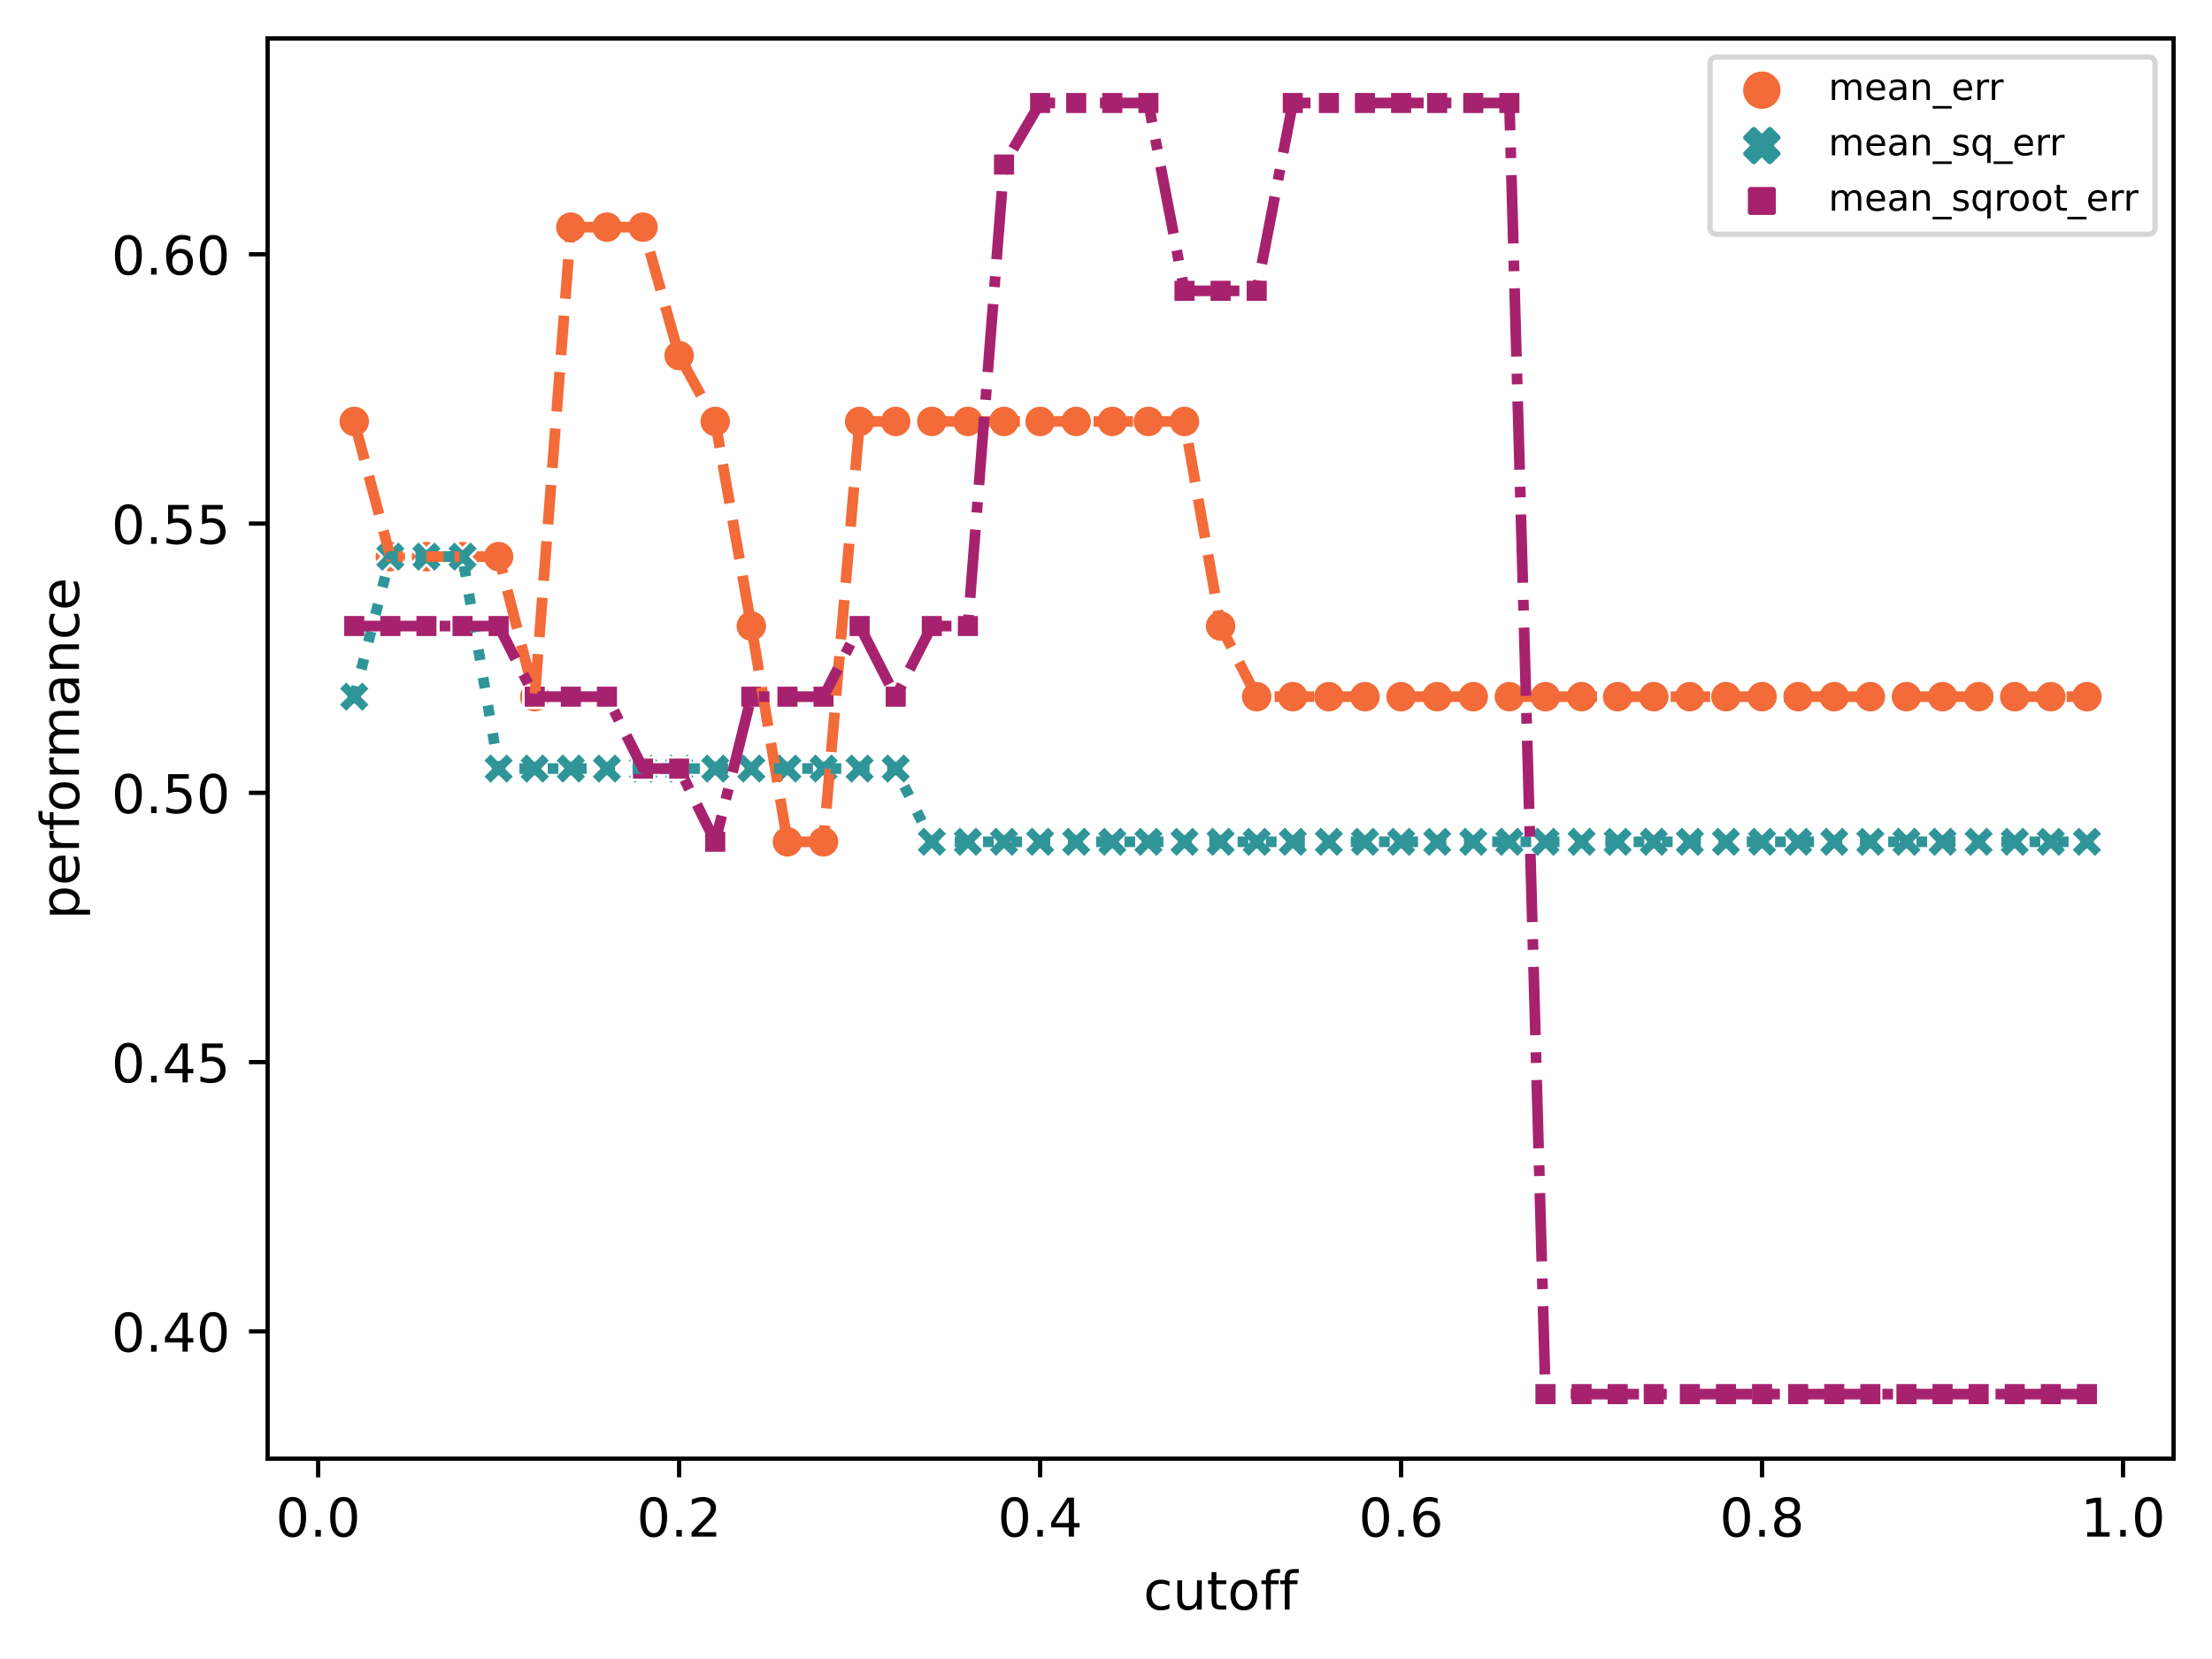 <?xml version="1.0" encoding="utf-8" standalone="no"?>
<!DOCTYPE svg PUBLIC "-//W3C//DTD SVG 1.1//EN"
  "http://www.w3.org/Graphics/SVG/1.1/DTD/svg11.dtd">
<!-- Created with matplotlib (https://matplotlib.org/) -->
<svg height="310.868pt" version="1.1" viewBox="0 0 414.464 310.868" width="414.464pt" xmlns="http://www.w3.org/2000/svg" xmlns:xlink="http://www.w3.org/1999/xlink">
 <defs>
  <style type="text/css">*{stroke-linecap:butt;stroke-linejoin:round;}</style>
 </defs>
 <g id="figure_1">
  <g id="patch_1">
   <path d="M 0 310.868 
L 414.464 310.868 
L 414.464 0 
L 0 0 
z
" style="fill:#ffffff;"/>
  </g>
  <g id="axes_1">
   <g id="patch_2">
    <path d="M 50.144 273.312 
L 407.264 273.312 
L 407.264 7.2 
L 50.144 7.2 
z
" style="fill:#ffffff;"/>
   </g>
   <g id="PathCollection_1">
    <path clip-path="url(#p6bc35ce952)" d="M 66.376 81.965 
C 67.172 81.965 67.935 81.649 68.498 81.086 
C 69.06 80.524 69.376 79.761 69.376 78.965 
C 69.376 78.169 69.06 77.406 68.498 76.844 
C 67.935 76.281 67.172 75.965 66.376 75.965 
C 65.581 75.965 64.818 76.281 64.255 76.844 
C 63.693 77.406 63.376 78.169 63.376 78.965 
C 63.376 79.761 63.693 80.524 64.255 81.086 
C 64.818 81.649 65.581 81.965 66.376 81.965 
z
" style="fill:#f26b38;stroke:#ffffff;stroke-width:0.48;"/>
    <path clip-path="url(#p6bc35ce952)" d="M 73.14 107.298 
C 73.936 107.298 74.699 106.982 75.261 106.419 
C 75.824 105.857 76.14 105.094 76.14 104.298 
C 76.14 103.502 75.824 102.739 75.261 102.177 
C 74.699 101.614 73.936 101.298 73.14 101.298 
C 72.345 101.298 71.581 101.614 71.019 102.177 
C 70.456 102.739 70.14 103.502 70.14 104.298 
C 70.14 105.094 70.456 105.857 71.019 106.419 
C 71.581 106.982 72.345 107.298 73.14 107.298 
z
" style="fill:#f26b38;stroke:#ffffff;stroke-width:0.48;"/>
    <path clip-path="url(#p6bc35ce952)" d="M 79.904 107.298 
C 80.699 107.298 81.462 106.982 82.025 106.419 
C 82.588 105.857 82.904 105.094 82.904 104.298 
C 82.904 103.502 82.588 102.739 82.025 102.177 
C 81.462 101.614 80.699 101.298 79.904 101.298 
C 79.108 101.298 78.345 101.614 77.782 102.177 
C 77.22 102.739 76.904 103.502 76.904 104.298 
C 76.904 105.094 77.22 105.857 77.782 106.419 
C 78.345 106.982 79.108 107.298 79.904 107.298 
z
" style="fill:#f26b38;stroke:#ffffff;stroke-width:0.48;"/>
    <path clip-path="url(#p6bc35ce952)" d="M 86.667 107.298 
C 87.463 107.298 88.226 106.982 88.789 106.419 
C 89.351 105.857 89.667 105.094 89.667 104.298 
C 89.667 103.502 89.351 102.739 88.789 102.177 
C 88.226 101.614 87.463 101.298 86.667 101.298 
C 85.872 101.298 85.109 101.614 84.546 102.177 
C 83.983 102.739 83.667 103.502 83.667 104.298 
C 83.667 105.094 83.983 105.857 84.546 106.419 
C 85.109 106.982 85.872 107.298 86.667 107.298 
z
" style="fill:#f26b38;stroke:#ffffff;stroke-width:0.48;"/>
    <path clip-path="url(#p6bc35ce952)" d="M 93.431 107.298 
C 94.227 107.298 94.99 106.982 95.552 106.419 
C 96.115 105.857 96.431 105.094 96.431 104.298 
C 96.431 103.502 96.115 102.739 95.552 102.177 
C 94.99 101.614 94.227 101.298 93.431 101.298 
C 92.635 101.298 91.872 101.614 91.31 102.177 
C 90.747 102.739 90.431 103.502 90.431 104.298 
C 90.431 105.094 90.747 105.857 91.31 106.419 
C 91.872 106.982 92.635 107.298 93.431 107.298 
z
" style="fill:#f26b38;stroke:#ffffff;stroke-width:0.48;"/>
    <path clip-path="url(#p6bc35ce952)" d="M 100.195 133.536 
C 100.99 133.536 101.753 133.22 102.316 132.657 
C 102.879 132.095 103.195 131.332 103.195 130.536 
C 103.195 129.74 102.879 128.977 102.316 128.415 
C 101.753 127.852 100.99 127.536 100.195 127.536 
C 99.399 127.536 98.636 127.852 98.073 128.415 
C 97.511 128.977 97.195 129.74 97.195 130.536 
C 97.195 131.332 97.511 132.095 98.073 132.657 
C 98.636 133.22 99.399 133.536 100.195 133.536 
z
" style="fill:#f26b38;stroke:#ffffff;stroke-width:0.48;"/>
    <path clip-path="url(#p6bc35ce952)" d="M 106.958 45.562 
C 107.754 45.562 108.517 45.246 109.08 44.683 
C 109.642 44.121 109.958 43.357 109.958 42.562 
C 109.958 41.766 109.642 41.003 109.08 40.441 
C 108.517 39.878 107.754 39.562 106.958 39.562 
C 106.163 39.562 105.4 39.878 104.837 40.441 
C 104.274 41.003 103.958 41.766 103.958 42.562 
C 103.958 43.357 104.274 44.121 104.837 44.683 
C 105.4 45.246 106.163 45.562 106.958 45.562 
z
" style="fill:#f26b38;stroke:#ffffff;stroke-width:0.48;"/>
    <path clip-path="url(#p6bc35ce952)" d="M 113.722 45.562 
C 114.518 45.562 115.281 45.246 115.843 44.683 
C 116.406 44.121 116.722 43.357 116.722 42.562 
C 116.722 41.766 116.406 41.003 115.843 40.441 
C 115.281 39.878 114.518 39.562 113.722 39.562 
C 112.926 39.562 112.163 39.878 111.601 40.441 
C 111.038 41.003 110.722 41.766 110.722 42.562 
C 110.722 43.357 111.038 44.121 111.601 44.683 
C 112.163 45.246 112.926 45.562 113.722 45.562 
z
" style="fill:#f26b38;stroke:#ffffff;stroke-width:0.48;"/>
    <path clip-path="url(#p6bc35ce952)" d="M 120.486 45.562 
C 121.281 45.562 122.044 45.246 122.607 44.683 
C 123.169 44.121 123.486 43.357 123.486 42.562 
C 123.486 41.766 123.169 41.003 122.607 40.441 
C 122.044 39.878 121.281 39.562 120.486 39.562 
C 119.69 39.562 118.927 39.878 118.364 40.441 
C 117.802 41.003 117.486 41.766 117.486 42.562 
C 117.486 43.357 117.802 44.121 118.364 44.683 
C 118.927 45.246 119.69 45.562 120.486 45.562 
z
" style="fill:#f26b38;stroke:#ffffff;stroke-width:0.48;"/>
    <path clip-path="url(#p6bc35ce952)" d="M 127.249 69.623 
C 128.045 69.623 128.808 69.307 129.371 68.745 
C 129.933 68.182 130.249 67.419 130.249 66.623 
C 130.249 65.828 129.933 65.064 129.371 64.502 
C 128.808 63.939 128.045 63.623 127.249 63.623 
C 126.454 63.623 125.69 63.939 125.128 64.502 
C 124.565 65.064 124.249 65.828 124.249 66.623 
C 124.249 67.419 124.565 68.182 125.128 68.745 
C 125.69 69.307 126.454 69.623 127.249 69.623 
z
" style="fill:#f26b38;stroke:#ffffff;stroke-width:0.48;"/>
    <path clip-path="url(#p6bc35ce952)" d="M 134.013 81.965 
C 134.808 81.965 135.572 81.649 136.134 81.086 
C 136.697 80.524 137.013 79.761 137.013 78.965 
C 137.013 78.169 136.697 77.406 136.134 76.844 
C 135.572 76.281 134.808 75.965 134.013 75.965 
C 133.217 75.965 132.454 76.281 131.892 76.844 
C 131.329 77.406 131.013 78.169 131.013 78.965 
C 131.013 79.761 131.329 80.524 131.892 81.086 
C 132.454 81.649 133.217 81.965 134.013 81.965 
z
" style="fill:#f26b38;stroke:#ffffff;stroke-width:0.48;"/>
    <path clip-path="url(#p6bc35ce952)" d="M 140.776 120.301 
C 141.572 120.301 142.335 119.985 142.898 119.422 
C 143.46 118.86 143.776 118.097 143.776 117.301 
C 143.776 116.505 143.46 115.742 142.898 115.18 
C 142.335 114.617 141.572 114.301 140.776 114.301 
C 139.981 114.301 139.218 114.617 138.655 115.18 
C 138.093 115.742 137.776 116.505 137.776 117.301 
C 137.776 118.097 138.093 118.86 138.655 119.422 
C 139.218 119.985 139.981 120.301 140.776 120.301 
z
" style="fill:#f26b38;stroke:#ffffff;stroke-width:0.48;"/>
    <path clip-path="url(#p6bc35ce952)" d="M 147.54 160.728 
C 148.336 160.728 149.099 160.412 149.661 159.849 
C 150.224 159.287 150.54 158.524 150.54 157.728 
C 150.54 156.932 150.224 156.169 149.661 155.607 
C 149.099 155.044 148.336 154.728 147.54 154.728 
C 146.745 154.728 145.981 155.044 145.419 155.607 
C 144.856 156.169 144.54 156.932 144.54 157.728 
C 144.54 158.524 144.856 159.287 145.419 159.849 
C 145.981 160.412 146.745 160.728 147.54 160.728 
z
" style="fill:#f26b38;stroke:#ffffff;stroke-width:0.48;"/>
    <path clip-path="url(#p6bc35ce952)" d="M 154.304 160.728 
C 155.099 160.728 155.862 160.412 156.425 159.849 
C 156.988 159.287 157.304 158.524 157.304 157.728 
C 157.304 156.932 156.988 156.169 156.425 155.607 
C 155.862 155.044 155.099 154.728 154.304 154.728 
C 153.508 154.728 152.745 155.044 152.182 155.607 
C 151.62 156.169 151.304 156.932 151.304 157.728 
C 151.304 158.524 151.62 159.287 152.182 159.849 
C 152.745 160.412 153.508 160.728 154.304 160.728 
z
" style="fill:#f26b38;stroke:#ffffff;stroke-width:0.48;"/>
    <path clip-path="url(#p6bc35ce952)" d="M 161.067 81.965 
C 161.863 81.965 162.626 81.649 163.189 81.086 
C 163.751 80.524 164.067 79.761 164.067 78.965 
C 164.067 78.169 163.751 77.406 163.189 76.844 
C 162.626 76.281 161.863 75.965 161.067 75.965 
C 160.272 75.965 159.509 76.281 158.946 76.844 
C 158.383 77.406 158.067 78.169 158.067 78.965 
C 158.067 79.761 158.383 80.524 158.946 81.086 
C 159.509 81.649 160.272 81.965 161.067 81.965 
z
" style="fill:#f26b38;stroke:#ffffff;stroke-width:0.48;"/>
    <path clip-path="url(#p6bc35ce952)" d="M 167.831 81.965 
C 168.627 81.965 169.39 81.649 169.952 81.086 
C 170.515 80.524 170.831 79.761 170.831 78.965 
C 170.831 78.169 170.515 77.406 169.952 76.844 
C 169.39 76.281 168.627 75.965 167.831 75.965 
C 167.035 75.965 166.272 76.281 165.71 76.844 
C 165.147 77.406 164.831 78.169 164.831 78.965 
C 164.831 79.761 165.147 80.524 165.71 81.086 
C 166.272 81.649 167.035 81.965 167.831 81.965 
z
" style="fill:#f26b38;stroke:#ffffff;stroke-width:0.48;"/>
    <path clip-path="url(#p6bc35ce952)" d="M 174.595 81.965 
C 175.39 81.965 176.153 81.649 176.716 81.086 
C 177.279 80.524 177.595 79.761 177.595 78.965 
C 177.595 78.169 177.279 77.406 176.716 76.844 
C 176.153 76.281 175.39 75.965 174.595 75.965 
C 173.799 75.965 173.036 76.281 172.473 76.844 
C 171.911 77.406 171.595 78.169 171.595 78.965 
C 171.595 79.761 171.911 80.524 172.473 81.086 
C 173.036 81.649 173.799 81.965 174.595 81.965 
z
" style="fill:#f26b38;stroke:#ffffff;stroke-width:0.48;"/>
    <path clip-path="url(#p6bc35ce952)" d="M 181.358 81.965 
C 182.154 81.965 182.917 81.649 183.48 81.086 
C 184.042 80.524 184.358 79.761 184.358 78.965 
C 184.358 78.169 184.042 77.406 183.48 76.844 
C 182.917 76.281 182.154 75.965 181.358 75.965 
C 180.563 75.965 179.8 76.281 179.237 76.844 
C 178.674 77.406 178.358 78.169 178.358 78.965 
C 178.358 79.761 178.674 80.524 179.237 81.086 
C 179.8 81.649 180.563 81.965 181.358 81.965 
z
" style="fill:#f26b38;stroke:#ffffff;stroke-width:0.48;"/>
    <path clip-path="url(#p6bc35ce952)" d="M 188.122 81.965 
C 188.918 81.965 189.681 81.649 190.243 81.086 
C 190.806 80.524 191.122 79.761 191.122 78.965 
C 191.122 78.169 190.806 77.406 190.243 76.844 
C 189.681 76.281 188.918 75.965 188.122 75.965 
C 187.326 75.965 186.563 76.281 186.001 76.844 
C 185.438 77.406 185.122 78.169 185.122 78.965 
C 185.122 79.761 185.438 80.524 186.001 81.086 
C 186.563 81.649 187.326 81.965 188.122 81.965 
z
" style="fill:#f26b38;stroke:#ffffff;stroke-width:0.48;"/>
    <path clip-path="url(#p6bc35ce952)" d="M 194.886 81.965 
C 195.681 81.965 196.444 81.649 197.007 81.086 
C 197.569 80.524 197.886 79.761 197.886 78.965 
C 197.886 78.169 197.569 77.406 197.007 76.844 
C 196.444 76.281 195.681 75.965 194.886 75.965 
C 194.09 75.965 193.327 76.281 192.764 76.844 
C 192.202 77.406 191.886 78.169 191.886 78.965 
C 191.886 79.761 192.202 80.524 192.764 81.086 
C 193.327 81.649 194.09 81.965 194.886 81.965 
z
" style="fill:#f26b38;stroke:#ffffff;stroke-width:0.48;"/>
    <path clip-path="url(#p6bc35ce952)" d="M 201.649 81.965 
C 202.445 81.965 203.208 81.649 203.771 81.086 
C 204.333 80.524 204.649 79.761 204.649 78.965 
C 204.649 78.169 204.333 77.406 203.771 76.844 
C 203.208 76.281 202.445 75.965 201.649 75.965 
C 200.854 75.965 200.09 76.281 199.528 76.844 
C 198.965 77.406 198.649 78.169 198.649 78.965 
C 198.649 79.761 198.965 80.524 199.528 81.086 
C 200.09 81.649 200.854 81.965 201.649 81.965 
z
" style="fill:#f26b38;stroke:#ffffff;stroke-width:0.48;"/>
    <path clip-path="url(#p6bc35ce952)" d="M 208.413 81.965 
C 209.208 81.965 209.972 81.649 210.534 81.086 
C 211.097 80.524 211.413 79.761 211.413 78.965 
C 211.413 78.169 211.097 77.406 210.534 76.844 
C 209.972 76.281 209.208 75.965 208.413 75.965 
C 207.617 75.965 206.854 76.281 206.292 76.844 
C 205.729 77.406 205.413 78.169 205.413 78.965 
C 205.413 79.761 205.729 80.524 206.292 81.086 
C 206.854 81.649 207.617 81.965 208.413 81.965 
z
" style="fill:#f26b38;stroke:#ffffff;stroke-width:0.48;"/>
    <path clip-path="url(#p6bc35ce952)" d="M 215.176 81.965 
C 215.972 81.965 216.735 81.649 217.298 81.086 
C 217.86 80.524 218.176 79.761 218.176 78.965 
C 218.176 78.169 217.86 77.406 217.298 76.844 
C 216.735 76.281 215.972 75.965 215.176 75.965 
C 214.381 75.965 213.618 76.281 213.055 76.844 
C 212.493 77.406 212.176 78.169 212.176 78.965 
C 212.176 79.761 212.493 80.524 213.055 81.086 
C 213.618 81.649 214.381 81.965 215.176 81.965 
z
" style="fill:#f26b38;stroke:#ffffff;stroke-width:0.48;"/>
    <path clip-path="url(#p6bc35ce952)" d="M 221.94 81.965 
C 222.736 81.965 223.499 81.649 224.061 81.086 
C 224.624 80.524 224.94 79.761 224.94 78.965 
C 224.94 78.169 224.624 77.406 224.061 76.844 
C 223.499 76.281 222.736 75.965 221.94 75.965 
C 221.145 75.965 220.381 76.281 219.819 76.844 
C 219.256 77.406 218.94 78.169 218.94 78.965 
C 218.94 79.761 219.256 80.524 219.819 81.086 
C 220.381 81.649 221.145 81.965 221.94 81.965 
z
" style="fill:#f26b38;stroke:#ffffff;stroke-width:0.48;"/>
    <path clip-path="url(#p6bc35ce952)" d="M 228.704 120.301 
C 229.499 120.301 230.262 119.985 230.825 119.422 
C 231.388 118.86 231.704 118.097 231.704 117.301 
C 231.704 116.505 231.388 115.742 230.825 115.18 
C 230.262 114.617 229.499 114.301 228.704 114.301 
C 227.908 114.301 227.145 114.617 226.582 115.18 
C 226.02 115.742 225.704 116.505 225.704 117.301 
C 225.704 118.097 226.02 118.86 226.582 119.422 
C 227.145 119.985 227.908 120.301 228.704 120.301 
z
" style="fill:#f26b38;stroke:#ffffff;stroke-width:0.48;"/>
    <path clip-path="url(#p6bc35ce952)" d="M 235.467 133.536 
C 236.263 133.536 237.026 133.22 237.589 132.657 
C 238.151 132.095 238.467 131.332 238.467 130.536 
C 238.467 129.74 238.151 128.977 237.589 128.415 
C 237.026 127.852 236.263 127.536 235.467 127.536 
C 234.672 127.536 233.909 127.852 233.346 128.415 
C 232.783 128.977 232.467 129.74 232.467 130.536 
C 232.467 131.332 232.783 132.095 233.346 132.657 
C 233.909 133.22 234.672 133.536 235.467 133.536 
z
" style="fill:#f26b38;stroke:#ffffff;stroke-width:0.48;"/>
    <path clip-path="url(#p6bc35ce952)" d="M 242.231 133.536 
C 243.027 133.536 243.79 133.22 244.352 132.657 
C 244.915 132.095 245.231 131.332 245.231 130.536 
C 245.231 129.74 244.915 128.977 244.352 128.415 
C 243.79 127.852 243.027 127.536 242.231 127.536 
C 241.435 127.536 240.672 127.852 240.11 128.415 
C 239.547 128.977 239.231 129.74 239.231 130.536 
C 239.231 131.332 239.547 132.095 240.11 132.657 
C 240.672 133.22 241.435 133.536 242.231 133.536 
z
" style="fill:#f26b38;stroke:#ffffff;stroke-width:0.48;"/>
    <path clip-path="url(#p6bc35ce952)" d="M 248.995 133.536 
C 249.79 133.536 250.553 133.22 251.116 132.657 
C 251.679 132.095 251.995 131.332 251.995 130.536 
C 251.995 129.74 251.679 128.977 251.116 128.415 
C 250.553 127.852 249.79 127.536 248.995 127.536 
C 248.199 127.536 247.436 127.852 246.873 128.415 
C 246.311 128.977 245.995 129.74 245.995 130.536 
C 245.995 131.332 246.311 132.095 246.873 132.657 
C 247.436 133.22 248.199 133.536 248.995 133.536 
z
" style="fill:#f26b38;stroke:#ffffff;stroke-width:0.48;"/>
    <path clip-path="url(#p6bc35ce952)" d="M 255.758 133.536 
C 256.554 133.536 257.317 133.22 257.88 132.657 
C 258.442 132.095 258.758 131.332 258.758 130.536 
C 258.758 129.74 258.442 128.977 257.88 128.415 
C 257.317 127.852 256.554 127.536 255.758 127.536 
C 254.963 127.536 254.2 127.852 253.637 128.415 
C 253.074 128.977 252.758 129.74 252.758 130.536 
C 252.758 131.332 253.074 132.095 253.637 132.657 
C 254.2 133.22 254.963 133.536 255.758 133.536 
z
" style="fill:#f26b38;stroke:#ffffff;stroke-width:0.48;"/>
    <path clip-path="url(#p6bc35ce952)" d="M 262.522 133.536 
C 263.318 133.536 264.081 133.22 264.643 132.657 
C 265.206 132.095 265.522 131.332 265.522 130.536 
C 265.522 129.74 265.206 128.977 264.643 128.415 
C 264.081 127.852 263.318 127.536 262.522 127.536 
C 261.726 127.536 260.963 127.852 260.401 128.415 
C 259.838 128.977 259.522 129.74 259.522 130.536 
C 259.522 131.332 259.838 132.095 260.401 132.657 
C 260.963 133.22 261.726 133.536 262.522 133.536 
z
" style="fill:#f26b38;stroke:#ffffff;stroke-width:0.48;"/>
    <path clip-path="url(#p6bc35ce952)" d="M 269.286 133.536 
C 270.081 133.536 270.844 133.22 271.407 132.657 
C 271.969 132.095 272.286 131.332 272.286 130.536 
C 272.286 129.74 271.969 128.977 271.407 128.415 
C 270.844 127.852 270.081 127.536 269.286 127.536 
C 268.49 127.536 267.727 127.852 267.164 128.415 
C 266.602 128.977 266.286 129.74 266.286 130.536 
C 266.286 131.332 266.602 132.095 267.164 132.657 
C 267.727 133.22 268.49 133.536 269.286 133.536 
z
" style="fill:#f26b38;stroke:#ffffff;stroke-width:0.48;"/>
    <path clip-path="url(#p6bc35ce952)" d="M 276.049 133.536 
C 276.845 133.536 277.608 133.22 278.171 132.657 
C 278.733 132.095 279.049 131.332 279.049 130.536 
C 279.049 129.74 278.733 128.977 278.171 128.415 
C 277.608 127.852 276.845 127.536 276.049 127.536 
C 275.254 127.536 274.49 127.852 273.928 128.415 
C 273.365 128.977 273.049 129.74 273.049 130.536 
C 273.049 131.332 273.365 132.095 273.928 132.657 
C 274.49 133.22 275.254 133.536 276.049 133.536 
z
" style="fill:#f26b38;stroke:#ffffff;stroke-width:0.48;"/>
    <path clip-path="url(#p6bc35ce952)" d="M 282.813 133.536 
C 283.608 133.536 284.372 133.22 284.934 132.657 
C 285.497 132.095 285.813 131.332 285.813 130.536 
C 285.813 129.74 285.497 128.977 284.934 128.415 
C 284.372 127.852 283.608 127.536 282.813 127.536 
C 282.017 127.536 281.254 127.852 280.692 128.415 
C 280.129 128.977 279.813 129.74 279.813 130.536 
C 279.813 131.332 280.129 132.095 280.692 132.657 
C 281.254 133.22 282.017 133.536 282.813 133.536 
z
" style="fill:#f26b38;stroke:#ffffff;stroke-width:0.48;"/>
    <path clip-path="url(#p6bc35ce952)" d="M 289.576 133.536 
C 290.372 133.536 291.135 133.22 291.698 132.657 
C 292.26 132.095 292.576 131.332 292.576 130.536 
C 292.576 129.74 292.26 128.977 291.698 128.415 
C 291.135 127.852 290.372 127.536 289.576 127.536 
C 288.781 127.536 288.018 127.852 287.455 128.415 
C 286.893 128.977 286.576 129.74 286.576 130.536 
C 286.576 131.332 286.893 132.095 287.455 132.657 
C 288.018 133.22 288.781 133.536 289.576 133.536 
z
" style="fill:#f26b38;stroke:#ffffff;stroke-width:0.48;"/>
    <path clip-path="url(#p6bc35ce952)" d="M 296.34 133.536 
C 297.136 133.536 297.899 133.22 298.461 132.657 
C 299.024 132.095 299.34 131.332 299.34 130.536 
C 299.34 129.74 299.024 128.977 298.461 128.415 
C 297.899 127.852 297.136 127.536 296.34 127.536 
C 295.545 127.536 294.781 127.852 294.219 128.415 
C 293.656 128.977 293.34 129.74 293.34 130.536 
C 293.34 131.332 293.656 132.095 294.219 132.657 
C 294.781 133.22 295.545 133.536 296.34 133.536 
z
" style="fill:#f26b38;stroke:#ffffff;stroke-width:0.48;"/>
    <path clip-path="url(#p6bc35ce952)" d="M 303.104 133.536 
C 303.899 133.536 304.662 133.22 305.225 132.657 
C 305.788 132.095 306.104 131.332 306.104 130.536 
C 306.104 129.74 305.788 128.977 305.225 128.415 
C 304.662 127.852 303.899 127.536 303.104 127.536 
C 302.308 127.536 301.545 127.852 300.982 128.415 
C 300.42 128.977 300.104 129.74 300.104 130.536 
C 300.104 131.332 300.42 132.095 300.982 132.657 
C 301.545 133.22 302.308 133.536 303.104 133.536 
z
" style="fill:#f26b38;stroke:#ffffff;stroke-width:0.48;"/>
    <path clip-path="url(#p6bc35ce952)" d="M 309.867 133.536 
C 310.663 133.536 311.426 133.22 311.989 132.657 
C 312.551 132.095 312.867 131.332 312.867 130.536 
C 312.867 129.74 312.551 128.977 311.989 128.415 
C 311.426 127.852 310.663 127.536 309.867 127.536 
C 309.072 127.536 308.309 127.852 307.746 128.415 
C 307.183 128.977 306.867 129.74 306.867 130.536 
C 306.867 131.332 307.183 132.095 307.746 132.657 
C 308.309 133.22 309.072 133.536 309.867 133.536 
z
" style="fill:#f26b38;stroke:#ffffff;stroke-width:0.48;"/>
    <path clip-path="url(#p6bc35ce952)" d="M 316.631 133.536 
C 317.427 133.536 318.19 133.22 318.752 132.657 
C 319.315 132.095 319.631 131.332 319.631 130.536 
C 319.631 129.74 319.315 128.977 318.752 128.415 
C 318.19 127.852 317.427 127.536 316.631 127.536 
C 315.835 127.536 315.072 127.852 314.51 128.415 
C 313.947 128.977 313.631 129.74 313.631 130.536 
C 313.631 131.332 313.947 132.095 314.51 132.657 
C 315.072 133.22 315.835 133.536 316.631 133.536 
z
" style="fill:#f26b38;stroke:#ffffff;stroke-width:0.48;"/>
    <path clip-path="url(#p6bc35ce952)" d="M 323.395 133.536 
C 324.19 133.536 324.953 133.22 325.516 132.657 
C 326.079 132.095 326.395 131.332 326.395 130.536 
C 326.395 129.74 326.079 128.977 325.516 128.415 
C 324.953 127.852 324.19 127.536 323.395 127.536 
C 322.599 127.536 321.836 127.852 321.273 128.415 
C 320.711 128.977 320.395 129.74 320.395 130.536 
C 320.395 131.332 320.711 132.095 321.273 132.657 
C 321.836 133.22 322.599 133.536 323.395 133.536 
z
" style="fill:#f26b38;stroke:#ffffff;stroke-width:0.48;"/>
    <path clip-path="url(#p6bc35ce952)" d="M 330.158 133.536 
C 330.954 133.536 331.717 133.22 332.28 132.657 
C 332.842 132.095 333.158 131.332 333.158 130.536 
C 333.158 129.74 332.842 128.977 332.28 128.415 
C 331.717 127.852 330.954 127.536 330.158 127.536 
C 329.363 127.536 328.6 127.852 328.037 128.415 
C 327.474 128.977 327.158 129.74 327.158 130.536 
C 327.158 131.332 327.474 132.095 328.037 132.657 
C 328.6 133.22 329.363 133.536 330.158 133.536 
z
" style="fill:#f26b38;stroke:#ffffff;stroke-width:0.48;"/>
    <path clip-path="url(#p6bc35ce952)" d="M 336.922 133.536 
C 337.718 133.536 338.481 133.22 339.043 132.657 
C 339.606 132.095 339.922 131.332 339.922 130.536 
C 339.922 129.74 339.606 128.977 339.043 128.415 
C 338.481 127.852 337.718 127.536 336.922 127.536 
C 336.126 127.536 335.363 127.852 334.801 128.415 
C 334.238 128.977 333.922 129.74 333.922 130.536 
C 333.922 131.332 334.238 132.095 334.801 132.657 
C 335.363 133.22 336.126 133.536 336.922 133.536 
z
" style="fill:#f26b38;stroke:#ffffff;stroke-width:0.48;"/>
    <path clip-path="url(#p6bc35ce952)" d="M 343.686 133.536 
C 344.481 133.536 345.244 133.22 345.807 132.657 
C 346.369 132.095 346.686 131.332 346.686 130.536 
C 346.686 129.74 346.369 128.977 345.807 128.415 
C 345.244 127.852 344.481 127.536 343.686 127.536 
C 342.89 127.536 342.127 127.852 341.564 128.415 
C 341.002 128.977 340.686 129.74 340.686 130.536 
C 340.686 131.332 341.002 132.095 341.564 132.657 
C 342.127 133.22 342.89 133.536 343.686 133.536 
z
" style="fill:#f26b38;stroke:#ffffff;stroke-width:0.48;"/>
    <path clip-path="url(#p6bc35ce952)" d="M 350.449 133.536 
C 351.245 133.536 352.008 133.22 352.571 132.657 
C 353.133 132.095 353.449 131.332 353.449 130.536 
C 353.449 129.74 353.133 128.977 352.571 128.415 
C 352.008 127.852 351.245 127.536 350.449 127.536 
C 349.654 127.536 348.89 127.852 348.328 128.415 
C 347.765 128.977 347.449 129.74 347.449 130.536 
C 347.449 131.332 347.765 132.095 348.328 132.657 
C 348.89 133.22 349.654 133.536 350.449 133.536 
z
" style="fill:#f26b38;stroke:#ffffff;stroke-width:0.48;"/>
    <path clip-path="url(#p6bc35ce952)" d="M 357.213 133.536 
C 358.008 133.536 358.772 133.22 359.334 132.657 
C 359.897 132.095 360.213 131.332 360.213 130.536 
C 360.213 129.74 359.897 128.977 359.334 128.415 
C 358.772 127.852 358.008 127.536 357.213 127.536 
C 356.417 127.536 355.654 127.852 355.092 128.415 
C 354.529 128.977 354.213 129.74 354.213 130.536 
C 354.213 131.332 354.529 132.095 355.092 132.657 
C 355.654 133.22 356.417 133.536 357.213 133.536 
z
" style="fill:#f26b38;stroke:#ffffff;stroke-width:0.48;"/>
    <path clip-path="url(#p6bc35ce952)" d="M 363.976 133.536 
C 364.772 133.536 365.535 133.22 366.098 132.657 
C 366.66 132.095 366.976 131.332 366.976 130.536 
C 366.976 129.74 366.66 128.977 366.098 128.415 
C 365.535 127.852 364.772 127.536 363.976 127.536 
C 363.181 127.536 362.418 127.852 361.855 128.415 
C 361.293 128.977 360.976 129.74 360.976 130.536 
C 360.976 131.332 361.293 132.095 361.855 132.657 
C 362.418 133.22 363.181 133.536 363.976 133.536 
z
" style="fill:#f26b38;stroke:#ffffff;stroke-width:0.48;"/>
    <path clip-path="url(#p6bc35ce952)" d="M 370.74 133.536 
C 371.536 133.536 372.299 133.22 372.861 132.657 
C 373.424 132.095 373.74 131.332 373.74 130.536 
C 373.74 129.74 373.424 128.977 372.861 128.415 
C 372.299 127.852 371.536 127.536 370.74 127.536 
C 369.945 127.536 369.181 127.852 368.619 128.415 
C 368.056 128.977 367.74 129.74 367.74 130.536 
C 367.74 131.332 368.056 132.095 368.619 132.657 
C 369.181 133.22 369.945 133.536 370.74 133.536 
z
" style="fill:#f26b38;stroke:#ffffff;stroke-width:0.48;"/>
    <path clip-path="url(#p6bc35ce952)" d="M 377.504 133.536 
C 378.299 133.536 379.062 133.22 379.625 132.657 
C 380.188 132.095 380.504 131.332 380.504 130.536 
C 380.504 129.74 380.188 128.977 379.625 128.415 
C 379.062 127.852 378.299 127.536 377.504 127.536 
C 376.708 127.536 375.945 127.852 375.382 128.415 
C 374.82 128.977 374.504 129.74 374.504 130.536 
C 374.504 131.332 374.82 132.095 375.382 132.657 
C 375.945 133.22 376.708 133.536 377.504 133.536 
z
" style="fill:#f26b38;stroke:#ffffff;stroke-width:0.48;"/>
    <path clip-path="url(#p6bc35ce952)" d="M 384.267 133.536 
C 385.063 133.536 385.826 133.22 386.389 132.657 
C 386.951 132.095 387.267 131.332 387.267 130.536 
C 387.267 129.74 386.951 128.977 386.389 128.415 
C 385.826 127.852 385.063 127.536 384.267 127.536 
C 383.472 127.536 382.709 127.852 382.146 128.415 
C 381.583 128.977 381.267 129.74 381.267 130.536 
C 381.267 131.332 381.583 132.095 382.146 132.657 
C 382.709 133.22 383.472 133.536 384.267 133.536 
z
" style="fill:#f26b38;stroke:#ffffff;stroke-width:0.48;"/>
    <path clip-path="url(#p6bc35ce952)" d="M 391.031 133.536 
C 391.827 133.536 392.59 133.22 393.152 132.657 
C 393.715 132.095 394.031 131.332 394.031 130.536 
C 394.031 129.74 393.715 128.977 393.152 128.415 
C 392.59 127.852 391.827 127.536 391.031 127.536 
C 390.235 127.536 389.472 127.852 388.91 128.415 
C 388.347 128.977 388.031 129.74 388.031 130.536 
C 388.031 131.332 388.347 132.095 388.91 132.657 
C 389.472 133.22 390.235 133.536 391.031 133.536 
z
" style="fill:#f26b38;stroke:#ffffff;stroke-width:0.48;"/>
    <path clip-path="url(#p6bc35ce952)" d="M 64.876 133.536 
L 66.376 132.036 
L 67.876 133.536 
L 69.376 132.036 
L 67.876 130.536 
L 69.376 129.036 
L 67.876 127.536 
L 66.376 129.036 
L 64.876 127.536 
L 63.376 129.036 
L 64.876 130.536 
L 63.376 132.036 
z
" style="fill:#2f9599;stroke:#ffffff;stroke-width:0.48;"/>
    <path clip-path="url(#p6bc35ce952)" d="M 71.64 107.298 
L 73.14 105.798 
L 74.64 107.298 
L 76.14 105.798 
L 74.64 104.298 
L 76.14 102.798 
L 74.64 101.298 
L 73.14 102.798 
L 71.64 101.298 
L 70.14 102.798 
L 71.64 104.298 
L 70.14 105.798 
z
" style="fill:#2f9599;stroke:#ffffff;stroke-width:0.48;"/>
    <path clip-path="url(#p6bc35ce952)" d="M 78.404 107.298 
L 79.904 105.798 
L 81.404 107.298 
L 82.904 105.798 
L 81.404 104.298 
L 82.904 102.798 
L 81.404 101.298 
L 79.904 102.798 
L 78.404 101.298 
L 76.904 102.798 
L 78.404 104.298 
L 76.904 105.798 
z
" style="fill:#2f9599;stroke:#ffffff;stroke-width:0.48;"/>
    <path clip-path="url(#p6bc35ce952)" d="M 85.167 107.298 
L 86.667 105.798 
L 88.167 107.298 
L 89.667 105.798 
L 88.167 104.298 
L 89.667 102.798 
L 88.167 101.298 
L 86.667 102.798 
L 85.167 101.298 
L 83.667 102.798 
L 85.167 104.298 
L 83.667 105.798 
z
" style="fill:#2f9599;stroke:#ffffff;stroke-width:0.48;"/>
    <path clip-path="url(#p6bc35ce952)" d="M 91.931 147.01 
L 93.431 145.51 
L 94.931 147.01 
L 96.431 145.51 
L 94.931 144.01 
L 96.431 142.51 
L 94.931 141.01 
L 93.431 142.51 
L 91.931 141.01 
L 90.431 142.51 
L 91.931 144.01 
L 90.431 145.51 
z
" style="fill:#2f9599;stroke:#ffffff;stroke-width:0.48;"/>
    <path clip-path="url(#p6bc35ce952)" d="M 98.695 147.01 
L 100.195 145.51 
L 101.695 147.01 
L 103.195 145.51 
L 101.695 144.01 
L 103.195 142.51 
L 101.695 141.01 
L 100.195 142.51 
L 98.695 141.01 
L 97.195 142.51 
L 98.695 144.01 
L 97.195 145.51 
z
" style="fill:#2f9599;stroke:#ffffff;stroke-width:0.48;"/>
    <path clip-path="url(#p6bc35ce952)" d="M 105.458 147.01 
L 106.958 145.51 
L 108.458 147.01 
L 109.958 145.51 
L 108.458 144.01 
L 109.958 142.51 
L 108.458 141.01 
L 106.958 142.51 
L 105.458 141.01 
L 103.958 142.51 
L 105.458 144.01 
L 103.958 145.51 
z
" style="fill:#2f9599;stroke:#ffffff;stroke-width:0.48;"/>
    <path clip-path="url(#p6bc35ce952)" d="M 112.222 147.01 
L 113.722 145.51 
L 115.222 147.01 
L 116.722 145.51 
L 115.222 144.01 
L 116.722 142.51 
L 115.222 141.01 
L 113.722 142.51 
L 112.222 141.01 
L 110.722 142.51 
L 112.222 144.01 
L 110.722 145.51 
z
" style="fill:#2f9599;stroke:#ffffff;stroke-width:0.48;"/>
    <path clip-path="url(#p6bc35ce952)" d="M 118.986 147.01 
L 120.486 145.51 
L 121.986 147.01 
L 123.486 145.51 
L 121.986 144.01 
L 123.486 142.51 
L 121.986 141.01 
L 120.486 142.51 
L 118.986 141.01 
L 117.486 142.51 
L 118.986 144.01 
L 117.486 145.51 
z
" style="fill:#2f9599;stroke:#ffffff;stroke-width:0.48;"/>
    <path clip-path="url(#p6bc35ce952)" d="M 125.749 147.01 
L 127.249 145.51 
L 128.749 147.01 
L 130.249 145.51 
L 128.749 144.01 
L 130.249 142.51 
L 128.749 141.01 
L 127.249 142.51 
L 125.749 141.01 
L 124.249 142.51 
L 125.749 144.01 
L 124.249 145.51 
z
" style="fill:#2f9599;stroke:#ffffff;stroke-width:0.48;"/>
    <path clip-path="url(#p6bc35ce952)" d="M 132.513 147.01 
L 134.013 145.51 
L 135.513 147.01 
L 137.013 145.51 
L 135.513 144.01 
L 137.013 142.51 
L 135.513 141.01 
L 134.013 142.51 
L 132.513 141.01 
L 131.013 142.51 
L 132.513 144.01 
L 131.013 145.51 
z
" style="fill:#2f9599;stroke:#ffffff;stroke-width:0.48;"/>
    <path clip-path="url(#p6bc35ce952)" d="M 139.276 147.01 
L 140.776 145.51 
L 142.276 147.01 
L 143.776 145.51 
L 142.276 144.01 
L 143.776 142.51 
L 142.276 141.01 
L 140.776 142.51 
L 139.276 141.01 
L 137.776 142.51 
L 139.276 144.01 
L 137.776 145.51 
z
" style="fill:#2f9599;stroke:#ffffff;stroke-width:0.48;"/>
    <path clip-path="url(#p6bc35ce952)" d="M 146.04 147.01 
L 147.54 145.51 
L 149.04 147.01 
L 150.54 145.51 
L 149.04 144.01 
L 150.54 142.51 
L 149.04 141.01 
L 147.54 142.51 
L 146.04 141.01 
L 144.54 142.51 
L 146.04 144.01 
L 144.54 145.51 
z
" style="fill:#2f9599;stroke:#ffffff;stroke-width:0.48;"/>
    <path clip-path="url(#p6bc35ce952)" d="M 152.804 147.01 
L 154.304 145.51 
L 155.804 147.01 
L 157.304 145.51 
L 155.804 144.01 
L 157.304 142.51 
L 155.804 141.01 
L 154.304 142.51 
L 152.804 141.01 
L 151.304 142.51 
L 152.804 144.01 
L 151.304 145.51 
z
" style="fill:#2f9599;stroke:#ffffff;stroke-width:0.48;"/>
    <path clip-path="url(#p6bc35ce952)" d="M 159.567 147.01 
L 161.067 145.51 
L 162.567 147.01 
L 164.067 145.51 
L 162.567 144.01 
L 164.067 142.51 
L 162.567 141.01 
L 161.067 142.51 
L 159.567 141.01 
L 158.067 142.51 
L 159.567 144.01 
L 158.067 145.51 
z
" style="fill:#2f9599;stroke:#ffffff;stroke-width:0.48;"/>
    <path clip-path="url(#p6bc35ce952)" d="M 166.331 147.01 
L 167.831 145.51 
L 169.331 147.01 
L 170.831 145.51 
L 169.331 144.01 
L 170.831 142.51 
L 169.331 141.01 
L 167.831 142.51 
L 166.331 141.01 
L 164.831 142.51 
L 166.331 144.01 
L 164.831 145.51 
z
" style="fill:#2f9599;stroke:#ffffff;stroke-width:0.48;"/>
    <path clip-path="url(#p6bc35ce952)" d="M 173.095 160.728 
L 174.595 159.228 
L 176.095 160.728 
L 177.595 159.228 
L 176.095 157.728 
L 177.595 156.228 
L 176.095 154.728 
L 174.595 156.228 
L 173.095 154.728 
L 171.595 156.228 
L 173.095 157.728 
L 171.595 159.228 
z
" style="fill:#2f9599;stroke:#ffffff;stroke-width:0.48;"/>
    <path clip-path="url(#p6bc35ce952)" d="M 179.858 160.728 
L 181.358 159.228 
L 182.858 160.728 
L 184.358 159.228 
L 182.858 157.728 
L 184.358 156.228 
L 182.858 154.728 
L 181.358 156.228 
L 179.858 154.728 
L 178.358 156.228 
L 179.858 157.728 
L 178.358 159.228 
z
" style="fill:#2f9599;stroke:#ffffff;stroke-width:0.48;"/>
    <path clip-path="url(#p6bc35ce952)" d="M 186.622 160.728 
L 188.122 159.228 
L 189.622 160.728 
L 191.122 159.228 
L 189.622 157.728 
L 191.122 156.228 
L 189.622 154.728 
L 188.122 156.228 
L 186.622 154.728 
L 185.122 156.228 
L 186.622 157.728 
L 185.122 159.228 
z
" style="fill:#2f9599;stroke:#ffffff;stroke-width:0.48;"/>
    <path clip-path="url(#p6bc35ce952)" d="M 193.386 160.728 
L 194.886 159.228 
L 196.386 160.728 
L 197.886 159.228 
L 196.386 157.728 
L 197.886 156.228 
L 196.386 154.728 
L 194.886 156.228 
L 193.386 154.728 
L 191.886 156.228 
L 193.386 157.728 
L 191.886 159.228 
z
" style="fill:#2f9599;stroke:#ffffff;stroke-width:0.48;"/>
    <path clip-path="url(#p6bc35ce952)" d="M 200.149 160.728 
L 201.649 159.228 
L 203.149 160.728 
L 204.649 159.228 
L 203.149 157.728 
L 204.649 156.228 
L 203.149 154.728 
L 201.649 156.228 
L 200.149 154.728 
L 198.649 156.228 
L 200.149 157.728 
L 198.649 159.228 
z
" style="fill:#2f9599;stroke:#ffffff;stroke-width:0.48;"/>
    <path clip-path="url(#p6bc35ce952)" d="M 206.913 160.728 
L 208.413 159.228 
L 209.913 160.728 
L 211.413 159.228 
L 209.913 157.728 
L 211.413 156.228 
L 209.913 154.728 
L 208.413 156.228 
L 206.913 154.728 
L 205.413 156.228 
L 206.913 157.728 
L 205.413 159.228 
z
" style="fill:#2f9599;stroke:#ffffff;stroke-width:0.48;"/>
    <path clip-path="url(#p6bc35ce952)" d="M 213.676 160.728 
L 215.176 159.228 
L 216.676 160.728 
L 218.176 159.228 
L 216.676 157.728 
L 218.176 156.228 
L 216.676 154.728 
L 215.176 156.228 
L 213.676 154.728 
L 212.176 156.228 
L 213.676 157.728 
L 212.176 159.228 
z
" style="fill:#2f9599;stroke:#ffffff;stroke-width:0.48;"/>
    <path clip-path="url(#p6bc35ce952)" d="M 220.44 160.728 
L 221.94 159.228 
L 223.44 160.728 
L 224.94 159.228 
L 223.44 157.728 
L 224.94 156.228 
L 223.44 154.728 
L 221.94 156.228 
L 220.44 154.728 
L 218.94 156.228 
L 220.44 157.728 
L 218.94 159.228 
z
" style="fill:#2f9599;stroke:#ffffff;stroke-width:0.48;"/>
    <path clip-path="url(#p6bc35ce952)" d="M 227.204 160.728 
L 228.704 159.228 
L 230.204 160.728 
L 231.704 159.228 
L 230.204 157.728 
L 231.704 156.228 
L 230.204 154.728 
L 228.704 156.228 
L 227.204 154.728 
L 225.704 156.228 
L 227.204 157.728 
L 225.704 159.228 
z
" style="fill:#2f9599;stroke:#ffffff;stroke-width:0.48;"/>
    <path clip-path="url(#p6bc35ce952)" d="M 233.967 160.728 
L 235.467 159.228 
L 236.967 160.728 
L 238.467 159.228 
L 236.967 157.728 
L 238.467 156.228 
L 236.967 154.728 
L 235.467 156.228 
L 233.967 154.728 
L 232.467 156.228 
L 233.967 157.728 
L 232.467 159.228 
z
" style="fill:#2f9599;stroke:#ffffff;stroke-width:0.48;"/>
    <path clip-path="url(#p6bc35ce952)" d="M 240.731 160.728 
L 242.231 159.228 
L 243.731 160.728 
L 245.231 159.228 
L 243.731 157.728 
L 245.231 156.228 
L 243.731 154.728 
L 242.231 156.228 
L 240.731 154.728 
L 239.231 156.228 
L 240.731 157.728 
L 239.231 159.228 
z
" style="fill:#2f9599;stroke:#ffffff;stroke-width:0.48;"/>
    <path clip-path="url(#p6bc35ce952)" d="M 247.495 160.728 
L 248.995 159.228 
L 250.495 160.728 
L 251.995 159.228 
L 250.495 157.728 
L 251.995 156.228 
L 250.495 154.728 
L 248.995 156.228 
L 247.495 154.728 
L 245.995 156.228 
L 247.495 157.728 
L 245.995 159.228 
z
" style="fill:#2f9599;stroke:#ffffff;stroke-width:0.48;"/>
    <path clip-path="url(#p6bc35ce952)" d="M 254.258 160.728 
L 255.758 159.228 
L 257.258 160.728 
L 258.758 159.228 
L 257.258 157.728 
L 258.758 156.228 
L 257.258 154.728 
L 255.758 156.228 
L 254.258 154.728 
L 252.758 156.228 
L 254.258 157.728 
L 252.758 159.228 
z
" style="fill:#2f9599;stroke:#ffffff;stroke-width:0.48;"/>
    <path clip-path="url(#p6bc35ce952)" d="M 261.022 160.728 
L 262.522 159.228 
L 264.022 160.728 
L 265.522 159.228 
L 264.022 157.728 
L 265.522 156.228 
L 264.022 154.728 
L 262.522 156.228 
L 261.022 154.728 
L 259.522 156.228 
L 261.022 157.728 
L 259.522 159.228 
z
" style="fill:#2f9599;stroke:#ffffff;stroke-width:0.48;"/>
    <path clip-path="url(#p6bc35ce952)" d="M 267.786 160.728 
L 269.286 159.228 
L 270.786 160.728 
L 272.286 159.228 
L 270.786 157.728 
L 272.286 156.228 
L 270.786 154.728 
L 269.286 156.228 
L 267.786 154.728 
L 266.286 156.228 
L 267.786 157.728 
L 266.286 159.228 
z
" style="fill:#2f9599;stroke:#ffffff;stroke-width:0.48;"/>
    <path clip-path="url(#p6bc35ce952)" d="M 274.549 160.728 
L 276.049 159.228 
L 277.549 160.728 
L 279.049 159.228 
L 277.549 157.728 
L 279.049 156.228 
L 277.549 154.728 
L 276.049 156.228 
L 274.549 154.728 
L 273.049 156.228 
L 274.549 157.728 
L 273.049 159.228 
z
" style="fill:#2f9599;stroke:#ffffff;stroke-width:0.48;"/>
    <path clip-path="url(#p6bc35ce952)" d="M 281.313 160.728 
L 282.813 159.228 
L 284.313 160.728 
L 285.813 159.228 
L 284.313 157.728 
L 285.813 156.228 
L 284.313 154.728 
L 282.813 156.228 
L 281.313 154.728 
L 279.813 156.228 
L 281.313 157.728 
L 279.813 159.228 
z
" style="fill:#2f9599;stroke:#ffffff;stroke-width:0.48;"/>
    <path clip-path="url(#p6bc35ce952)" d="M 288.076 160.728 
L 289.576 159.228 
L 291.076 160.728 
L 292.576 159.228 
L 291.076 157.728 
L 292.576 156.228 
L 291.076 154.728 
L 289.576 156.228 
L 288.076 154.728 
L 286.576 156.228 
L 288.076 157.728 
L 286.576 159.228 
z
" style="fill:#2f9599;stroke:#ffffff;stroke-width:0.48;"/>
    <path clip-path="url(#p6bc35ce952)" d="M 294.84 160.728 
L 296.34 159.228 
L 297.84 160.728 
L 299.34 159.228 
L 297.84 157.728 
L 299.34 156.228 
L 297.84 154.728 
L 296.34 156.228 
L 294.84 154.728 
L 293.34 156.228 
L 294.84 157.728 
L 293.34 159.228 
z
" style="fill:#2f9599;stroke:#ffffff;stroke-width:0.48;"/>
    <path clip-path="url(#p6bc35ce952)" d="M 301.604 160.728 
L 303.104 159.228 
L 304.604 160.728 
L 306.104 159.228 
L 304.604 157.728 
L 306.104 156.228 
L 304.604 154.728 
L 303.104 156.228 
L 301.604 154.728 
L 300.104 156.228 
L 301.604 157.728 
L 300.104 159.228 
z
" style="fill:#2f9599;stroke:#ffffff;stroke-width:0.48;"/>
    <path clip-path="url(#p6bc35ce952)" d="M 308.367 160.728 
L 309.867 159.228 
L 311.367 160.728 
L 312.867 159.228 
L 311.367 157.728 
L 312.867 156.228 
L 311.367 154.728 
L 309.867 156.228 
L 308.367 154.728 
L 306.867 156.228 
L 308.367 157.728 
L 306.867 159.228 
z
" style="fill:#2f9599;stroke:#ffffff;stroke-width:0.48;"/>
    <path clip-path="url(#p6bc35ce952)" d="M 315.131 160.728 
L 316.631 159.228 
L 318.131 160.728 
L 319.631 159.228 
L 318.131 157.728 
L 319.631 156.228 
L 318.131 154.728 
L 316.631 156.228 
L 315.131 154.728 
L 313.631 156.228 
L 315.131 157.728 
L 313.631 159.228 
z
" style="fill:#2f9599;stroke:#ffffff;stroke-width:0.48;"/>
    <path clip-path="url(#p6bc35ce952)" d="M 321.895 160.728 
L 323.395 159.228 
L 324.895 160.728 
L 326.395 159.228 
L 324.895 157.728 
L 326.395 156.228 
L 324.895 154.728 
L 323.395 156.228 
L 321.895 154.728 
L 320.395 156.228 
L 321.895 157.728 
L 320.395 159.228 
z
" style="fill:#2f9599;stroke:#ffffff;stroke-width:0.48;"/>
    <path clip-path="url(#p6bc35ce952)" d="M 328.658 160.728 
L 330.158 159.228 
L 331.658 160.728 
L 333.158 159.228 
L 331.658 157.728 
L 333.158 156.228 
L 331.658 154.728 
L 330.158 156.228 
L 328.658 154.728 
L 327.158 156.228 
L 328.658 157.728 
L 327.158 159.228 
z
" style="fill:#2f9599;stroke:#ffffff;stroke-width:0.48;"/>
    <path clip-path="url(#p6bc35ce952)" d="M 335.422 160.728 
L 336.922 159.228 
L 338.422 160.728 
L 339.922 159.228 
L 338.422 157.728 
L 339.922 156.228 
L 338.422 154.728 
L 336.922 156.228 
L 335.422 154.728 
L 333.922 156.228 
L 335.422 157.728 
L 333.922 159.228 
z
" style="fill:#2f9599;stroke:#ffffff;stroke-width:0.48;"/>
    <path clip-path="url(#p6bc35ce952)" d="M 342.186 160.728 
L 343.686 159.228 
L 345.186 160.728 
L 346.686 159.228 
L 345.186 157.728 
L 346.686 156.228 
L 345.186 154.728 
L 343.686 156.228 
L 342.186 154.728 
L 340.686 156.228 
L 342.186 157.728 
L 340.686 159.228 
z
" style="fill:#2f9599;stroke:#ffffff;stroke-width:0.48;"/>
    <path clip-path="url(#p6bc35ce952)" d="M 348.949 160.728 
L 350.449 159.228 
L 351.949 160.728 
L 353.449 159.228 
L 351.949 157.728 
L 353.449 156.228 
L 351.949 154.728 
L 350.449 156.228 
L 348.949 154.728 
L 347.449 156.228 
L 348.949 157.728 
L 347.449 159.228 
z
" style="fill:#2f9599;stroke:#ffffff;stroke-width:0.48;"/>
    <path clip-path="url(#p6bc35ce952)" d="M 355.713 160.728 
L 357.213 159.228 
L 358.713 160.728 
L 360.213 159.228 
L 358.713 157.728 
L 360.213 156.228 
L 358.713 154.728 
L 357.213 156.228 
L 355.713 154.728 
L 354.213 156.228 
L 355.713 157.728 
L 354.213 159.228 
z
" style="fill:#2f9599;stroke:#ffffff;stroke-width:0.48;"/>
    <path clip-path="url(#p6bc35ce952)" d="M 362.476 160.728 
L 363.976 159.228 
L 365.476 160.728 
L 366.976 159.228 
L 365.476 157.728 
L 366.976 156.228 
L 365.476 154.728 
L 363.976 156.228 
L 362.476 154.728 
L 360.976 156.228 
L 362.476 157.728 
L 360.976 159.228 
z
" style="fill:#2f9599;stroke:#ffffff;stroke-width:0.48;"/>
    <path clip-path="url(#p6bc35ce952)" d="M 369.24 160.728 
L 370.74 159.228 
L 372.24 160.728 
L 373.74 159.228 
L 372.24 157.728 
L 373.74 156.228 
L 372.24 154.728 
L 370.74 156.228 
L 369.24 154.728 
L 367.74 156.228 
L 369.24 157.728 
L 367.74 159.228 
z
" style="fill:#2f9599;stroke:#ffffff;stroke-width:0.48;"/>
    <path clip-path="url(#p6bc35ce952)" d="M 376.004 160.728 
L 377.504 159.228 
L 379.004 160.728 
L 380.504 159.228 
L 379.004 157.728 
L 380.504 156.228 
L 379.004 154.728 
L 377.504 156.228 
L 376.004 154.728 
L 374.504 156.228 
L 376.004 157.728 
L 374.504 159.228 
z
" style="fill:#2f9599;stroke:#ffffff;stroke-width:0.48;"/>
    <path clip-path="url(#p6bc35ce952)" d="M 382.767 160.728 
L 384.267 159.228 
L 385.767 160.728 
L 387.267 159.228 
L 385.767 157.728 
L 387.267 156.228 
L 385.767 154.728 
L 384.267 156.228 
L 382.767 154.728 
L 381.267 156.228 
L 382.767 157.728 
L 381.267 159.228 
z
" style="fill:#2f9599;stroke:#ffffff;stroke-width:0.48;"/>
    <path clip-path="url(#p6bc35ce952)" d="M 389.531 160.728 
L 391.031 159.228 
L 392.531 160.728 
L 394.031 159.228 
L 392.531 157.728 
L 394.031 156.228 
L 392.531 154.728 
L 391.031 156.228 
L 389.531 154.728 
L 388.031 156.228 
L 389.531 157.728 
L 388.031 159.228 
z
" style="fill:#2f9599;stroke:#ffffff;stroke-width:0.48;"/>
    <path clip-path="url(#p6bc35ce952)" d="M 64.255 115.18 
L 64.255 119.422 
L 68.498 119.422 
L 68.498 115.18 
z
" style="fill:#a7226e;stroke:#ffffff;stroke-width:0.48;"/>
    <path clip-path="url(#p6bc35ce952)" d="M 71.019 115.18 
L 71.019 119.422 
L 75.261 119.422 
L 75.261 115.18 
z
" style="fill:#a7226e;stroke:#ffffff;stroke-width:0.48;"/>
    <path clip-path="url(#p6bc35ce952)" d="M 77.782 115.18 
L 77.782 119.422 
L 82.025 119.422 
L 82.025 115.18 
z
" style="fill:#a7226e;stroke:#ffffff;stroke-width:0.48;"/>
    <path clip-path="url(#p6bc35ce952)" d="M 84.546 115.18 
L 84.546 119.422 
L 88.789 119.422 
L 88.789 115.18 
z
" style="fill:#a7226e;stroke:#ffffff;stroke-width:0.48;"/>
    <path clip-path="url(#p6bc35ce952)" d="M 91.31 115.18 
L 91.31 119.422 
L 95.552 119.422 
L 95.552 115.18 
z
" style="fill:#a7226e;stroke:#ffffff;stroke-width:0.48;"/>
    <path clip-path="url(#p6bc35ce952)" d="M 98.073 128.415 
L 98.073 132.657 
L 102.316 132.657 
L 102.316 128.415 
z
" style="fill:#a7226e;stroke:#ffffff;stroke-width:0.48;"/>
    <path clip-path="url(#p6bc35ce952)" d="M 104.837 128.415 
L 104.837 132.657 
L 109.08 132.657 
L 109.08 128.415 
z
" style="fill:#a7226e;stroke:#ffffff;stroke-width:0.48;"/>
    <path clip-path="url(#p6bc35ce952)" d="M 111.601 128.415 
L 111.601 132.657 
L 115.843 132.657 
L 115.843 128.415 
z
" style="fill:#a7226e;stroke:#ffffff;stroke-width:0.48;"/>
    <path clip-path="url(#p6bc35ce952)" d="M 118.364 141.888 
L 118.364 146.131 
L 122.607 146.131 
L 122.607 141.888 
z
" style="fill:#a7226e;stroke:#ffffff;stroke-width:0.48;"/>
    <path clip-path="url(#p6bc35ce952)" d="M 125.128 141.888 
L 125.128 146.131 
L 129.371 146.131 
L 129.371 141.888 
z
" style="fill:#a7226e;stroke:#ffffff;stroke-width:0.48;"/>
    <path clip-path="url(#p6bc35ce952)" d="M 131.892 155.607 
L 131.892 159.849 
L 136.134 159.849 
L 136.134 155.607 
z
" style="fill:#a7226e;stroke:#ffffff;stroke-width:0.48;"/>
    <path clip-path="url(#p6bc35ce952)" d="M 138.655 128.415 
L 138.655 132.657 
L 142.898 132.657 
L 142.898 128.415 
z
" style="fill:#a7226e;stroke:#ffffff;stroke-width:0.48;"/>
    <path clip-path="url(#p6bc35ce952)" d="M 145.419 128.415 
L 145.419 132.657 
L 149.661 132.657 
L 149.661 128.415 
z
" style="fill:#a7226e;stroke:#ffffff;stroke-width:0.48;"/>
    <path clip-path="url(#p6bc35ce952)" d="M 152.182 128.415 
L 152.182 132.657 
L 156.425 132.657 
L 156.425 128.415 
z
" style="fill:#a7226e;stroke:#ffffff;stroke-width:0.48;"/>
    <path clip-path="url(#p6bc35ce952)" d="M 158.946 115.18 
L 158.946 119.422 
L 163.189 119.422 
L 163.189 115.18 
z
" style="fill:#a7226e;stroke:#ffffff;stroke-width:0.48;"/>
    <path clip-path="url(#p6bc35ce952)" d="M 165.71 128.415 
L 165.71 132.657 
L 169.952 132.657 
L 169.952 128.415 
z
" style="fill:#a7226e;stroke:#ffffff;stroke-width:0.48;"/>
    <path clip-path="url(#p6bc35ce952)" d="M 172.473 115.18 
L 172.473 119.422 
L 176.716 119.422 
L 176.716 115.18 
z
" style="fill:#a7226e;stroke:#ffffff;stroke-width:0.48;"/>
    <path clip-path="url(#p6bc35ce952)" d="M 179.237 115.18 
L 179.237 119.422 
L 183.48 119.422 
L 183.48 115.18 
z
" style="fill:#a7226e;stroke:#ffffff;stroke-width:0.48;"/>
    <path clip-path="url(#p6bc35ce952)" d="M 186.001 28.711 
L 186.001 32.953 
L 190.243 32.953 
L 190.243 28.711 
z
" style="fill:#a7226e;stroke:#ffffff;stroke-width:0.48;"/>
    <path clip-path="url(#p6bc35ce952)" d="M 192.764 17.175 
L 192.764 21.417 
L 197.007 21.417 
L 197.007 17.175 
z
" style="fill:#a7226e;stroke:#ffffff;stroke-width:0.48;"/>
    <path clip-path="url(#p6bc35ce952)" d="M 199.528 17.175 
L 199.528 21.417 
L 203.771 21.417 
L 203.771 17.175 
z
" style="fill:#a7226e;stroke:#ffffff;stroke-width:0.48;"/>
    <path clip-path="url(#p6bc35ce952)" d="M 206.292 17.175 
L 206.292 21.417 
L 210.534 21.417 
L 210.534 17.175 
z
" style="fill:#a7226e;stroke:#ffffff;stroke-width:0.48;"/>
    <path clip-path="url(#p6bc35ce952)" d="M 213.055 17.175 
L 213.055 21.417 
L 217.298 21.417 
L 217.298 17.175 
z
" style="fill:#a7226e;stroke:#ffffff;stroke-width:0.48;"/>
    <path clip-path="url(#p6bc35ce952)" d="M 219.819 52.369 
L 219.819 56.612 
L 224.061 56.612 
L 224.061 52.369 
z
" style="fill:#a7226e;stroke:#ffffff;stroke-width:0.48;"/>
    <path clip-path="url(#p6bc35ce952)" d="M 226.582 52.369 
L 226.582 56.612 
L 230.825 56.612 
L 230.825 52.369 
z
" style="fill:#a7226e;stroke:#ffffff;stroke-width:0.48;"/>
    <path clip-path="url(#p6bc35ce952)" d="M 233.346 52.369 
L 233.346 56.612 
L 237.589 56.612 
L 237.589 52.369 
z
" style="fill:#a7226e;stroke:#ffffff;stroke-width:0.48;"/>
    <path clip-path="url(#p6bc35ce952)" d="M 240.11 17.175 
L 240.11 21.417 
L 244.352 21.417 
L 244.352 17.175 
z
" style="fill:#a7226e;stroke:#ffffff;stroke-width:0.48;"/>
    <path clip-path="url(#p6bc35ce952)" d="M 246.873 17.175 
L 246.873 21.417 
L 251.116 21.417 
L 251.116 17.175 
z
" style="fill:#a7226e;stroke:#ffffff;stroke-width:0.48;"/>
    <path clip-path="url(#p6bc35ce952)" d="M 253.637 17.175 
L 253.637 21.417 
L 257.88 21.417 
L 257.88 17.175 
z
" style="fill:#a7226e;stroke:#ffffff;stroke-width:0.48;"/>
    <path clip-path="url(#p6bc35ce952)" d="M 260.401 17.175 
L 260.401 21.417 
L 264.643 21.417 
L 264.643 17.175 
z
" style="fill:#a7226e;stroke:#ffffff;stroke-width:0.48;"/>
    <path clip-path="url(#p6bc35ce952)" d="M 267.164 17.175 
L 267.164 21.417 
L 271.407 21.417 
L 271.407 17.175 
z
" style="fill:#a7226e;stroke:#ffffff;stroke-width:0.48;"/>
    <path clip-path="url(#p6bc35ce952)" d="M 273.928 17.175 
L 273.928 21.417 
L 278.171 21.417 
L 278.171 17.175 
z
" style="fill:#a7226e;stroke:#ffffff;stroke-width:0.48;"/>
    <path clip-path="url(#p6bc35ce952)" d="M 280.692 17.175 
L 280.692 21.417 
L 284.934 21.417 
L 284.934 17.175 
z
" style="fill:#a7226e;stroke:#ffffff;stroke-width:0.48;"/>
    <path clip-path="url(#p6bc35ce952)" d="M 287.455 259.095 
L 287.455 263.337 
L 291.698 263.337 
L 291.698 259.095 
z
" style="fill:#a7226e;stroke:#ffffff;stroke-width:0.48;"/>
    <path clip-path="url(#p6bc35ce952)" d="M 294.219 259.095 
L 294.219 263.337 
L 298.461 263.337 
L 298.461 259.095 
z
" style="fill:#a7226e;stroke:#ffffff;stroke-width:0.48;"/>
    <path clip-path="url(#p6bc35ce952)" d="M 300.982 259.095 
L 300.982 263.337 
L 305.225 263.337 
L 305.225 259.095 
z
" style="fill:#a7226e;stroke:#ffffff;stroke-width:0.48;"/>
    <path clip-path="url(#p6bc35ce952)" d="M 307.746 259.095 
L 307.746 263.337 
L 311.989 263.337 
L 311.989 259.095 
z
" style="fill:#a7226e;stroke:#ffffff;stroke-width:0.48;"/>
    <path clip-path="url(#p6bc35ce952)" d="M 314.51 259.095 
L 314.51 263.337 
L 318.752 263.337 
L 318.752 259.095 
z
" style="fill:#a7226e;stroke:#ffffff;stroke-width:0.48;"/>
    <path clip-path="url(#p6bc35ce952)" d="M 321.273 259.095 
L 321.273 263.337 
L 325.516 263.337 
L 325.516 259.095 
z
" style="fill:#a7226e;stroke:#ffffff;stroke-width:0.48;"/>
    <path clip-path="url(#p6bc35ce952)" d="M 328.037 259.095 
L 328.037 263.337 
L 332.28 263.337 
L 332.28 259.095 
z
" style="fill:#a7226e;stroke:#ffffff;stroke-width:0.48;"/>
    <path clip-path="url(#p6bc35ce952)" d="M 334.801 259.095 
L 334.801 263.337 
L 339.043 263.337 
L 339.043 259.095 
z
" style="fill:#a7226e;stroke:#ffffff;stroke-width:0.48;"/>
    <path clip-path="url(#p6bc35ce952)" d="M 341.564 259.095 
L 341.564 263.337 
L 345.807 263.337 
L 345.807 259.095 
z
" style="fill:#a7226e;stroke:#ffffff;stroke-width:0.48;"/>
    <path clip-path="url(#p6bc35ce952)" d="M 348.328 259.095 
L 348.328 263.337 
L 352.571 263.337 
L 352.571 259.095 
z
" style="fill:#a7226e;stroke:#ffffff;stroke-width:0.48;"/>
    <path clip-path="url(#p6bc35ce952)" d="M 355.092 259.095 
L 355.092 263.337 
L 359.334 263.337 
L 359.334 259.095 
z
" style="fill:#a7226e;stroke:#ffffff;stroke-width:0.48;"/>
    <path clip-path="url(#p6bc35ce952)" d="M 361.855 259.095 
L 361.855 263.337 
L 366.098 263.337 
L 366.098 259.095 
z
" style="fill:#a7226e;stroke:#ffffff;stroke-width:0.48;"/>
    <path clip-path="url(#p6bc35ce952)" d="M 368.619 259.095 
L 368.619 263.337 
L 372.861 263.337 
L 372.861 259.095 
z
" style="fill:#a7226e;stroke:#ffffff;stroke-width:0.48;"/>
    <path clip-path="url(#p6bc35ce952)" d="M 375.382 259.095 
L 375.382 263.337 
L 379.625 263.337 
L 379.625 259.095 
z
" style="fill:#a7226e;stroke:#ffffff;stroke-width:0.48;"/>
    <path clip-path="url(#p6bc35ce952)" d="M 382.146 259.095 
L 382.146 263.337 
L 386.389 263.337 
L 386.389 259.095 
z
" style="fill:#a7226e;stroke:#ffffff;stroke-width:0.48;"/>
    <path clip-path="url(#p6bc35ce952)" d="M 388.91 259.095 
L 388.91 263.337 
L 393.152 263.337 
L 393.152 259.095 
z
" style="fill:#a7226e;stroke:#ffffff;stroke-width:0.48;"/>
   </g>
   <g id="PathCollection_2"/>
   <g id="PathCollection_3"/>
   <g id="PathCollection_4"/>
   <g id="matplotlib.axis_1">
    <g id="xtick_1">
     <g id="line2d_1">
      <defs>
       <path d="M 0 0 
L 0 3.5 
" id="m9d136a56cf" style="stroke:#000000;stroke-width:0.8;"/>
      </defs>
      <g>
       <use style="stroke:#000000;stroke-width:0.8;" x="59.613" xlink:href="#m9d136a56cf" y="273.312"/>
      </g>
     </g>
     <g id="text_1">
      <!-- 0.0 -->
      <g transform="translate(51.661 287.91)scale(0.1 -0.1)">
       <defs>
        <path d="M 31.781 66.406 
Q 24.172 66.406 20.328 58.906 
Q 16.5 51.422 16.5 36.375 
Q 16.5 21.391 20.328 13.891 
Q 24.172 6.391 31.781 6.391 
Q 39.453 6.391 43.281 13.891 
Q 47.125 21.391 47.125 36.375 
Q 47.125 51.422 43.281 58.906 
Q 39.453 66.406 31.781 66.406 
z
M 31.781 74.219 
Q 44.047 74.219 50.516 64.516 
Q 56.984 54.828 56.984 36.375 
Q 56.984 17.969 50.516 8.266 
Q 44.047 -1.422 31.781 -1.422 
Q 19.531 -1.422 13.062 8.266 
Q 6.594 17.969 6.594 36.375 
Q 6.594 54.828 13.062 64.516 
Q 19.531 74.219 31.781 74.219 
z
" id="DejaVuSans-48"/>
        <path d="M 10.688 12.406 
L 21 12.406 
L 21 0 
L 10.688 0 
z
" id="DejaVuSans-46"/>
       </defs>
       <use xlink:href="#DejaVuSans-48"/>
       <use x="63.623" xlink:href="#DejaVuSans-46"/>
       <use x="95.41" xlink:href="#DejaVuSans-48"/>
      </g>
     </g>
    </g>
    <g id="xtick_2">
     <g id="line2d_2">
      <g>
       <use style="stroke:#000000;stroke-width:0.8;" x="127.249" xlink:href="#m9d136a56cf" y="273.312"/>
      </g>
     </g>
     <g id="text_2">
      <!-- 0.2 -->
      <g transform="translate(119.298 287.91)scale(0.1 -0.1)">
       <defs>
        <path d="M 19.188 8.297 
L 53.609 8.297 
L 53.609 0 
L 7.328 0 
L 7.328 8.297 
Q 12.938 14.109 22.625 23.891 
Q 32.328 33.688 34.812 36.531 
Q 39.547 41.844 41.422 45.531 
Q 43.312 49.219 43.312 52.781 
Q 43.312 58.594 39.234 62.25 
Q 35.156 65.922 28.609 65.922 
Q 23.969 65.922 18.812 64.312 
Q 13.672 62.703 7.812 59.422 
L 7.812 69.391 
Q 13.766 71.781 18.938 73 
Q 24.125 74.219 28.422 74.219 
Q 39.75 74.219 46.484 68.547 
Q 53.219 62.891 53.219 53.422 
Q 53.219 48.922 51.531 44.891 
Q 49.859 40.875 45.406 35.406 
Q 44.188 33.984 37.641 27.219 
Q 31.109 20.453 19.188 8.297 
z
" id="DejaVuSans-50"/>
       </defs>
       <use xlink:href="#DejaVuSans-48"/>
       <use x="63.623" xlink:href="#DejaVuSans-46"/>
       <use x="95.41" xlink:href="#DejaVuSans-50"/>
      </g>
     </g>
    </g>
    <g id="xtick_3">
     <g id="line2d_3">
      <g>
       <use style="stroke:#000000;stroke-width:0.8;" x="194.886" xlink:href="#m9d136a56cf" y="273.312"/>
      </g>
     </g>
     <g id="text_3">
      <!-- 0.4 -->
      <g transform="translate(186.934 287.91)scale(0.1 -0.1)">
       <defs>
        <path d="M 37.797 64.312 
L 12.891 25.391 
L 37.797 25.391 
z
M 35.203 72.906 
L 47.609 72.906 
L 47.609 25.391 
L 58.016 25.391 
L 58.016 17.188 
L 47.609 17.188 
L 47.609 0 
L 37.797 0 
L 37.797 17.188 
L 4.891 17.188 
L 4.891 26.703 
z
" id="DejaVuSans-52"/>
       </defs>
       <use xlink:href="#DejaVuSans-48"/>
       <use x="63.623" xlink:href="#DejaVuSans-46"/>
       <use x="95.41" xlink:href="#DejaVuSans-52"/>
      </g>
     </g>
    </g>
    <g id="xtick_4">
     <g id="line2d_4">
      <g>
       <use style="stroke:#000000;stroke-width:0.8;" x="262.522" xlink:href="#m9d136a56cf" y="273.312"/>
      </g>
     </g>
     <g id="text_4">
      <!-- 0.6 -->
      <g transform="translate(254.57 287.91)scale(0.1 -0.1)">
       <defs>
        <path d="M 33.016 40.375 
Q 26.375 40.375 22.484 35.828 
Q 18.609 31.297 18.609 23.391 
Q 18.609 15.531 22.484 10.953 
Q 26.375 6.391 33.016 6.391 
Q 39.656 6.391 43.531 10.953 
Q 47.406 15.531 47.406 23.391 
Q 47.406 31.297 43.531 35.828 
Q 39.656 40.375 33.016 40.375 
z
M 52.594 71.297 
L 52.594 62.312 
Q 48.875 64.062 45.094 64.984 
Q 41.312 65.922 37.594 65.922 
Q 27.828 65.922 22.672 59.328 
Q 17.531 52.734 16.797 39.406 
Q 19.672 43.656 24.016 45.922 
Q 28.375 48.188 33.594 48.188 
Q 44.578 48.188 50.953 41.516 
Q 57.328 34.859 57.328 23.391 
Q 57.328 12.156 50.688 5.359 
Q 44.047 -1.422 33.016 -1.422 
Q 20.359 -1.422 13.672 8.266 
Q 6.984 17.969 6.984 36.375 
Q 6.984 53.656 15.188 63.938 
Q 23.391 74.219 37.203 74.219 
Q 40.922 74.219 44.703 73.484 
Q 48.484 72.75 52.594 71.297 
z
" id="DejaVuSans-54"/>
       </defs>
       <use xlink:href="#DejaVuSans-48"/>
       <use x="63.623" xlink:href="#DejaVuSans-46"/>
       <use x="95.41" xlink:href="#DejaVuSans-54"/>
      </g>
     </g>
    </g>
    <g id="xtick_5">
     <g id="line2d_5">
      <g>
       <use style="stroke:#000000;stroke-width:0.8;" x="330.158" xlink:href="#m9d136a56cf" y="273.312"/>
      </g>
     </g>
     <g id="text_5">
      <!-- 0.8 -->
      <g transform="translate(322.207 287.91)scale(0.1 -0.1)">
       <defs>
        <path d="M 31.781 34.625 
Q 24.75 34.625 20.719 30.859 
Q 16.703 27.094 16.703 20.516 
Q 16.703 13.922 20.719 10.156 
Q 24.75 6.391 31.781 6.391 
Q 38.812 6.391 42.859 10.172 
Q 46.922 13.969 46.922 20.516 
Q 46.922 27.094 42.891 30.859 
Q 38.875 34.625 31.781 34.625 
z
M 21.922 38.812 
Q 15.578 40.375 12.031 44.719 
Q 8.5 49.078 8.5 55.328 
Q 8.5 64.062 14.719 69.141 
Q 20.953 74.219 31.781 74.219 
Q 42.672 74.219 48.875 69.141 
Q 55.078 64.062 55.078 55.328 
Q 55.078 49.078 51.531 44.719 
Q 48 40.375 41.703 38.812 
Q 48.828 37.156 52.797 32.312 
Q 56.781 27.484 56.781 20.516 
Q 56.781 9.906 50.312 4.234 
Q 43.844 -1.422 31.781 -1.422 
Q 19.734 -1.422 13.25 4.234 
Q 6.781 9.906 6.781 20.516 
Q 6.781 27.484 10.781 32.312 
Q 14.797 37.156 21.922 38.812 
z
M 18.312 54.391 
Q 18.312 48.734 21.844 45.562 
Q 25.391 42.391 31.781 42.391 
Q 38.141 42.391 41.719 45.562 
Q 45.312 48.734 45.312 54.391 
Q 45.312 60.062 41.719 63.234 
Q 38.141 66.406 31.781 66.406 
Q 25.391 66.406 21.844 63.234 
Q 18.312 60.062 18.312 54.391 
z
" id="DejaVuSans-56"/>
       </defs>
       <use xlink:href="#DejaVuSans-48"/>
       <use x="63.623" xlink:href="#DejaVuSans-46"/>
       <use x="95.41" xlink:href="#DejaVuSans-56"/>
      </g>
     </g>
    </g>
    <g id="xtick_6">
     <g id="line2d_6">
      <g>
       <use style="stroke:#000000;stroke-width:0.8;" x="397.795" xlink:href="#m9d136a56cf" y="273.312"/>
      </g>
     </g>
     <g id="text_6">
      <!-- 1.0 -->
      <g transform="translate(389.843 287.91)scale(0.1 -0.1)">
       <defs>
        <path d="M 12.406 8.297 
L 28.516 8.297 
L 28.516 63.922 
L 10.984 60.406 
L 10.984 69.391 
L 28.422 72.906 
L 38.281 72.906 
L 38.281 8.297 
L 54.391 8.297 
L 54.391 0 
L 12.406 0 
z
" id="DejaVuSans-49"/>
       </defs>
       <use xlink:href="#DejaVuSans-49"/>
       <use x="63.623" xlink:href="#DejaVuSans-46"/>
       <use x="95.41" xlink:href="#DejaVuSans-48"/>
      </g>
     </g>
    </g>
    <g id="text_7">
     <!-- cutoff -->
     <g transform="translate(214.246 301.589)scale(0.1 -0.1)">
      <defs>
       <path d="M 48.781 52.594 
L 48.781 44.188 
Q 44.969 46.297 41.141 47.344 
Q 37.312 48.391 33.406 48.391 
Q 24.656 48.391 19.812 42.844 
Q 14.984 37.312 14.984 27.297 
Q 14.984 17.281 19.812 11.734 
Q 24.656 6.203 33.406 6.203 
Q 37.312 6.203 41.141 7.25 
Q 44.969 8.297 48.781 10.406 
L 48.781 2.094 
Q 45.016 0.344 40.984 -0.531 
Q 36.969 -1.422 32.422 -1.422 
Q 20.062 -1.422 12.781 6.344 
Q 5.516 14.109 5.516 27.297 
Q 5.516 40.672 12.859 48.328 
Q 20.219 56 33.016 56 
Q 37.156 56 41.109 55.141 
Q 45.062 54.297 48.781 52.594 
z
" id="DejaVuSans-99"/>
       <path d="M 8.5 21.578 
L 8.5 54.688 
L 17.484 54.688 
L 17.484 21.922 
Q 17.484 14.156 20.5 10.266 
Q 23.531 6.391 29.594 6.391 
Q 36.859 6.391 41.078 11.031 
Q 45.312 15.672 45.312 23.688 
L 45.312 54.688 
L 54.297 54.688 
L 54.297 0 
L 45.312 0 
L 45.312 8.406 
Q 42.047 3.422 37.719 1 
Q 33.406 -1.422 27.688 -1.422 
Q 18.266 -1.422 13.375 4.438 
Q 8.5 10.297 8.5 21.578 
z
M 31.109 56 
z
" id="DejaVuSans-117"/>
       <path d="M 18.312 70.219 
L 18.312 54.688 
L 36.812 54.688 
L 36.812 47.703 
L 18.312 47.703 
L 18.312 18.016 
Q 18.312 11.328 20.141 9.422 
Q 21.969 7.516 27.594 7.516 
L 36.812 7.516 
L 36.812 0 
L 27.594 0 
Q 17.188 0 13.234 3.875 
Q 9.281 7.766 9.281 18.016 
L 9.281 47.703 
L 2.688 47.703 
L 2.688 54.688 
L 9.281 54.688 
L 9.281 70.219 
z
" id="DejaVuSans-116"/>
       <path d="M 30.609 48.391 
Q 23.391 48.391 19.188 42.75 
Q 14.984 37.109 14.984 27.297 
Q 14.984 17.484 19.156 11.844 
Q 23.344 6.203 30.609 6.203 
Q 37.797 6.203 41.984 11.859 
Q 46.188 17.531 46.188 27.297 
Q 46.188 37.016 41.984 42.703 
Q 37.797 48.391 30.609 48.391 
z
M 30.609 56 
Q 42.328 56 49.016 48.375 
Q 55.719 40.766 55.719 27.297 
Q 55.719 13.875 49.016 6.219 
Q 42.328 -1.422 30.609 -1.422 
Q 18.844 -1.422 12.172 6.219 
Q 5.516 13.875 5.516 27.297 
Q 5.516 40.766 12.172 48.375 
Q 18.844 56 30.609 56 
z
" id="DejaVuSans-111"/>
       <path d="M 37.109 75.984 
L 37.109 68.5 
L 28.516 68.5 
Q 23.688 68.5 21.797 66.547 
Q 19.922 64.594 19.922 59.516 
L 19.922 54.688 
L 34.719 54.688 
L 34.719 47.703 
L 19.922 47.703 
L 19.922 0 
L 10.891 0 
L 10.891 47.703 
L 2.297 47.703 
L 2.297 54.688 
L 10.891 54.688 
L 10.891 58.5 
Q 10.891 67.625 15.141 71.797 
Q 19.391 75.984 28.609 75.984 
z
" id="DejaVuSans-102"/>
      </defs>
      <use xlink:href="#DejaVuSans-99"/>
      <use x="54.98" xlink:href="#DejaVuSans-117"/>
      <use x="118.359" xlink:href="#DejaVuSans-116"/>
      <use x="157.568" xlink:href="#DejaVuSans-111"/>
      <use x="218.75" xlink:href="#DejaVuSans-102"/>
      <use x="253.955" xlink:href="#DejaVuSans-102"/>
     </g>
    </g>
   </g>
   <g id="matplotlib.axis_2">
    <g id="ytick_1">
     <g id="line2d_7">
      <defs>
       <path d="M 0 0 
L -3.5 0 
" id="mb27b72a234" style="stroke:#000000;stroke-width:0.8;"/>
      </defs>
      <g>
       <use style="stroke:#000000;stroke-width:0.8;" x="50.144" xlink:href="#mb27b72a234" y="249.46"/>
      </g>
     </g>
     <g id="text_8">
      <!-- 0.40 -->
      <g transform="translate(20.878 253.259)scale(0.1 -0.1)">
       <use xlink:href="#DejaVuSans-48"/>
       <use x="63.623" xlink:href="#DejaVuSans-46"/>
       <use x="95.41" xlink:href="#DejaVuSans-52"/>
       <use x="159.033" xlink:href="#DejaVuSans-48"/>
      </g>
     </g>
    </g>
    <g id="ytick_2">
     <g id="line2d_8">
      <g>
       <use style="stroke:#000000;stroke-width:0.8;" x="50.144" xlink:href="#mb27b72a234" y="199.007"/>
      </g>
     </g>
     <g id="text_9">
      <!-- 0.45 -->
      <g transform="translate(20.878 202.807)scale(0.1 -0.1)">
       <defs>
        <path d="M 10.797 72.906 
L 49.516 72.906 
L 49.516 64.594 
L 19.828 64.594 
L 19.828 46.734 
Q 21.969 47.469 24.109 47.828 
Q 26.266 48.188 28.422 48.188 
Q 40.625 48.188 47.75 41.5 
Q 54.891 34.812 54.891 23.391 
Q 54.891 11.625 47.562 5.094 
Q 40.234 -1.422 26.906 -1.422 
Q 22.312 -1.422 17.547 -0.641 
Q 12.797 0.141 7.719 1.703 
L 7.719 11.625 
Q 12.109 9.234 16.797 8.062 
Q 21.484 6.891 26.703 6.891 
Q 35.156 6.891 40.078 11.328 
Q 45.016 15.766 45.016 23.391 
Q 45.016 31 40.078 35.438 
Q 35.156 39.891 26.703 39.891 
Q 22.75 39.891 18.812 39.016 
Q 14.891 38.141 10.797 36.281 
z
" id="DejaVuSans-53"/>
       </defs>
       <use xlink:href="#DejaVuSans-48"/>
       <use x="63.623" xlink:href="#DejaVuSans-46"/>
       <use x="95.41" xlink:href="#DejaVuSans-52"/>
       <use x="159.033" xlink:href="#DejaVuSans-53"/>
      </g>
     </g>
    </g>
    <g id="ytick_3">
     <g id="line2d_9">
      <g>
       <use style="stroke:#000000;stroke-width:0.8;" x="50.144" xlink:href="#mb27b72a234" y="148.555"/>
      </g>
     </g>
     <g id="text_10">
      <!-- 0.50 -->
      <g transform="translate(20.878 152.354)scale(0.1 -0.1)">
       <use xlink:href="#DejaVuSans-48"/>
       <use x="63.623" xlink:href="#DejaVuSans-46"/>
       <use x="95.41" xlink:href="#DejaVuSans-53"/>
       <use x="159.033" xlink:href="#DejaVuSans-48"/>
      </g>
     </g>
    </g>
    <g id="ytick_4">
     <g id="line2d_10">
      <g>
       <use style="stroke:#000000;stroke-width:0.8;" x="50.144" xlink:href="#mb27b72a234" y="98.102"/>
      </g>
     </g>
     <g id="text_11">
      <!-- 0.55 -->
      <g transform="translate(20.878 101.901)scale(0.1 -0.1)">
       <use xlink:href="#DejaVuSans-48"/>
       <use x="63.623" xlink:href="#DejaVuSans-46"/>
       <use x="95.41" xlink:href="#DejaVuSans-53"/>
       <use x="159.033" xlink:href="#DejaVuSans-53"/>
      </g>
     </g>
    </g>
    <g id="ytick_5">
     <g id="line2d_11">
      <g>
       <use style="stroke:#000000;stroke-width:0.8;" x="50.144" xlink:href="#mb27b72a234" y="47.65"/>
      </g>
     </g>
     <g id="text_12">
      <!-- 0.60 -->
      <g transform="translate(20.878 51.449)scale(0.1 -0.1)">
       <use xlink:href="#DejaVuSans-48"/>
       <use x="63.623" xlink:href="#DejaVuSans-46"/>
       <use x="95.41" xlink:href="#DejaVuSans-54"/>
       <use x="159.033" xlink:href="#DejaVuSans-48"/>
      </g>
     </g>
    </g>
    <g id="text_13">
     <!-- performance -->
     <g transform="translate(14.798 172.279)rotate(-90)scale(0.1 -0.1)">
      <defs>
       <path d="M 18.109 8.203 
L 18.109 -20.797 
L 9.078 -20.797 
L 9.078 54.688 
L 18.109 54.688 
L 18.109 46.391 
Q 20.953 51.266 25.266 53.625 
Q 29.594 56 35.594 56 
Q 45.562 56 51.781 48.094 
Q 58.016 40.188 58.016 27.297 
Q 58.016 14.406 51.781 6.484 
Q 45.562 -1.422 35.594 -1.422 
Q 29.594 -1.422 25.266 0.953 
Q 20.953 3.328 18.109 8.203 
z
M 48.688 27.297 
Q 48.688 37.203 44.609 42.844 
Q 40.531 48.484 33.406 48.484 
Q 26.266 48.484 22.188 42.844 
Q 18.109 37.203 18.109 27.297 
Q 18.109 17.391 22.188 11.75 
Q 26.266 6.109 33.406 6.109 
Q 40.531 6.109 44.609 11.75 
Q 48.688 17.391 48.688 27.297 
z
" id="DejaVuSans-112"/>
       <path d="M 56.203 29.594 
L 56.203 25.203 
L 14.891 25.203 
Q 15.484 15.922 20.484 11.062 
Q 25.484 6.203 34.422 6.203 
Q 39.594 6.203 44.453 7.469 
Q 49.312 8.734 54.109 11.281 
L 54.109 2.781 
Q 49.266 0.734 44.188 -0.344 
Q 39.109 -1.422 33.891 -1.422 
Q 20.797 -1.422 13.156 6.188 
Q 5.516 13.812 5.516 26.812 
Q 5.516 40.234 12.766 48.109 
Q 20.016 56 32.328 56 
Q 43.359 56 49.781 48.891 
Q 56.203 41.797 56.203 29.594 
z
M 47.219 32.234 
Q 47.125 39.594 43.094 43.984 
Q 39.062 48.391 32.422 48.391 
Q 24.906 48.391 20.391 44.141 
Q 15.875 39.891 15.188 32.172 
z
" id="DejaVuSans-101"/>
       <path d="M 41.109 46.297 
Q 39.594 47.172 37.812 47.578 
Q 36.031 48 33.891 48 
Q 26.266 48 22.188 43.047 
Q 18.109 38.094 18.109 28.812 
L 18.109 0 
L 9.078 0 
L 9.078 54.688 
L 18.109 54.688 
L 18.109 46.188 
Q 20.953 51.172 25.484 53.578 
Q 30.031 56 36.531 56 
Q 37.453 56 38.578 55.875 
Q 39.703 55.766 41.062 55.516 
z
" id="DejaVuSans-114"/>
       <path d="M 52 44.188 
Q 55.375 50.25 60.062 53.125 
Q 64.75 56 71.094 56 
Q 79.641 56 84.281 50.016 
Q 88.922 44.047 88.922 33.016 
L 88.922 0 
L 79.891 0 
L 79.891 32.719 
Q 79.891 40.578 77.094 44.375 
Q 74.312 48.188 68.609 48.188 
Q 61.625 48.188 57.562 43.547 
Q 53.516 38.922 53.516 30.906 
L 53.516 0 
L 44.484 0 
L 44.484 32.719 
Q 44.484 40.625 41.703 44.406 
Q 38.922 48.188 33.109 48.188 
Q 26.219 48.188 22.156 43.531 
Q 18.109 38.875 18.109 30.906 
L 18.109 0 
L 9.078 0 
L 9.078 54.688 
L 18.109 54.688 
L 18.109 46.188 
Q 21.188 51.219 25.484 53.609 
Q 29.781 56 35.688 56 
Q 41.656 56 45.828 52.969 
Q 50 49.953 52 44.188 
z
" id="DejaVuSans-109"/>
       <path d="M 34.281 27.484 
Q 23.391 27.484 19.188 25 
Q 14.984 22.516 14.984 16.5 
Q 14.984 11.719 18.141 8.906 
Q 21.297 6.109 26.703 6.109 
Q 34.188 6.109 38.703 11.406 
Q 43.219 16.703 43.219 25.484 
L 43.219 27.484 
z
M 52.203 31.203 
L 52.203 0 
L 43.219 0 
L 43.219 8.297 
Q 40.141 3.328 35.547 0.953 
Q 30.953 -1.422 24.312 -1.422 
Q 15.922 -1.422 10.953 3.297 
Q 6 8.016 6 15.922 
Q 6 25.141 12.172 29.828 
Q 18.359 34.516 30.609 34.516 
L 43.219 34.516 
L 43.219 35.406 
Q 43.219 41.609 39.141 45 
Q 35.062 48.391 27.688 48.391 
Q 23 48.391 18.547 47.266 
Q 14.109 46.141 10.016 43.891 
L 10.016 52.203 
Q 14.938 54.109 19.578 55.047 
Q 24.219 56 28.609 56 
Q 40.484 56 46.344 49.844 
Q 52.203 43.703 52.203 31.203 
z
" id="DejaVuSans-97"/>
       <path d="M 54.891 33.016 
L 54.891 0 
L 45.906 0 
L 45.906 32.719 
Q 45.906 40.484 42.875 44.328 
Q 39.844 48.188 33.797 48.188 
Q 26.516 48.188 22.312 43.547 
Q 18.109 38.922 18.109 30.906 
L 18.109 0 
L 9.078 0 
L 9.078 54.688 
L 18.109 54.688 
L 18.109 46.188 
Q 21.344 51.125 25.703 53.562 
Q 30.078 56 35.797 56 
Q 45.219 56 50.047 50.172 
Q 54.891 44.344 54.891 33.016 
z
" id="DejaVuSans-110"/>
      </defs>
      <use xlink:href="#DejaVuSans-112"/>
      <use x="63.477" xlink:href="#DejaVuSans-101"/>
      <use x="125" xlink:href="#DejaVuSans-114"/>
      <use x="166.113" xlink:href="#DejaVuSans-102"/>
      <use x="201.318" xlink:href="#DejaVuSans-111"/>
      <use x="262.5" xlink:href="#DejaVuSans-114"/>
      <use x="301.863" xlink:href="#DejaVuSans-109"/>
      <use x="399.275" xlink:href="#DejaVuSans-97"/>
      <use x="460.555" xlink:href="#DejaVuSans-110"/>
      <use x="523.934" xlink:href="#DejaVuSans-99"/>
      <use x="578.914" xlink:href="#DejaVuSans-101"/>
     </g>
    </g>
   </g>
   <g id="line2d_12">
    <path clip-path="url(#p6bc35ce952)" d="M 66.376 78.965 
L 73.14 104.298 
L 79.904 104.298 
L 86.667 104.298 
L 93.431 104.298 
L 100.195 130.536 
L 106.958 42.562 
L 113.722 42.562 
L 120.486 42.562 
L 127.249 66.623 
L 134.013 78.965 
L 140.776 117.301 
L 147.54 157.728 
L 154.304 157.728 
L 161.067 78.965 
L 167.831 78.965 
L 174.595 78.965 
L 181.358 78.965 
L 188.122 78.965 
L 194.886 78.965 
L 201.649 78.965 
L 208.413 78.965 
L 215.176 78.965 
L 221.94 78.965 
L 228.704 117.301 
L 235.467 130.536 
L 242.231 130.536 
L 248.995 130.536 
L 255.758 130.536 
L 262.522 130.536 
L 269.286 130.536 
L 276.049 130.536 
L 282.813 130.536 
L 289.576 130.536 
L 296.34 130.536 
L 303.104 130.536 
L 309.867 130.536 
L 316.631 130.536 
L 323.395 130.536 
L 330.158 130.536 
L 336.922 130.536 
L 343.686 130.536 
L 350.449 130.536 
L 357.213 130.536 
L 363.976 130.536 
L 370.74 130.536 
L 377.504 130.536 
L 384.267 130.536 
L 391.031 130.536 
" style="fill:none;stroke:#f26b38;stroke-dasharray:7.4,3.2;stroke-dashoffset:0;stroke-width:2;"/>
   </g>
   <g id="line2d_13">
    <path clip-path="url(#p6bc35ce952)" d="M 66.376 130.536 
L 73.14 104.298 
L 79.904 104.298 
L 86.667 104.298 
L 93.431 144.01 
L 100.195 144.01 
L 106.958 144.01 
L 113.722 144.01 
L 120.486 144.01 
L 127.249 144.01 
L 134.013 144.01 
L 140.776 144.01 
L 147.54 144.01 
L 154.304 144.01 
L 161.067 144.01 
L 167.831 144.01 
L 174.595 157.728 
L 181.358 157.728 
L 188.122 157.728 
L 194.886 157.728 
L 201.649 157.728 
L 208.413 157.728 
L 215.176 157.728 
L 221.94 157.728 
L 228.704 157.728 
L 235.467 157.728 
L 242.231 157.728 
L 248.995 157.728 
L 255.758 157.728 
L 262.522 157.728 
L 269.286 157.728 
L 276.049 157.728 
L 282.813 157.728 
L 289.576 157.728 
L 296.34 157.728 
L 303.104 157.728 
L 309.867 157.728 
L 316.631 157.728 
L 323.395 157.728 
L 330.158 157.728 
L 336.922 157.728 
L 343.686 157.728 
L 350.449 157.728 
L 357.213 157.728 
L 363.976 157.728 
L 370.74 157.728 
L 377.504 157.728 
L 384.267 157.728 
L 391.031 157.728 
" style="fill:none;stroke:#2f9599;stroke-dasharray:2,3.3;stroke-dashoffset:0;stroke-width:2;"/>
   </g>
   <g id="line2d_14">
    <path clip-path="url(#p6bc35ce952)" d="M 66.376 117.301 
L 73.14 117.301 
L 79.904 117.301 
L 86.667 117.301 
L 93.431 117.301 
L 100.195 130.536 
L 106.958 130.536 
L 113.722 130.536 
L 120.486 144.01 
L 127.249 144.01 
L 134.013 157.728 
L 140.776 130.536 
L 147.54 130.536 
L 154.304 130.536 
L 161.067 117.301 
L 167.831 130.536 
L 174.595 117.301 
L 181.358 117.301 
L 188.122 30.832 
L 194.886 19.296 
L 201.649 19.296 
L 208.413 19.296 
L 215.176 19.296 
L 221.94 54.491 
L 228.704 54.491 
L 235.467 54.491 
L 242.231 19.296 
L 248.995 19.296 
L 255.758 19.296 
L 262.522 19.296 
L 269.286 19.296 
L 276.049 19.296 
L 282.813 19.296 
L 289.576 261.216 
L 296.34 261.216 
L 303.104 261.216 
L 309.867 261.216 
L 316.631 261.216 
L 323.395 261.216 
L 330.158 261.216 
L 336.922 261.216 
L 343.686 261.216 
L 350.449 261.216 
L 357.213 261.216 
L 363.976 261.216 
L 370.74 261.216 
L 377.504 261.216 
L 384.267 261.216 
L 391.031 261.216 
" style="fill:none;stroke:#a7226e;stroke-dasharray:12.8,3.2,2,3.2;stroke-dashoffset:0;stroke-width:2;"/>
   </g>
   <g id="patch_3">
    <path d="M 50.144 273.312 
L 50.144 7.2 
" style="fill:none;stroke:#000000;stroke-linecap:square;stroke-linejoin:miter;stroke-width:0.8;"/>
   </g>
   <g id="patch_4">
    <path d="M 407.264 273.312 
L 407.264 7.2 
" style="fill:none;stroke:#000000;stroke-linecap:square;stroke-linejoin:miter;stroke-width:0.8;"/>
   </g>
   <g id="patch_5">
    <path d="M 50.144 273.312 
L 407.264 273.312 
" style="fill:none;stroke:#000000;stroke-linecap:square;stroke-linejoin:miter;stroke-width:0.8;"/>
   </g>
   <g id="patch_6">
    <path d="M 50.144 7.2 
L 407.264 7.2 
" style="fill:none;stroke:#000000;stroke-linecap:square;stroke-linejoin:miter;stroke-width:0.8;"/>
   </g>
   <g id="legend_1">
    <g id="patch_7">
     <path d="M 321.79 43.891 
L 402.406 43.891 
Q 403.794 43.891 403.794 42.503 
L 403.794 12.058 
Q 403.794 10.67 402.406 10.67 
L 321.79 10.67 
Q 320.402 10.67 320.402 12.058 
L 320.402 42.503 
Q 320.402 43.891 321.79 43.891 
z
" style="fill:#ffffff;opacity:0.8;stroke:#cccccc;stroke-linejoin:miter;"/>
    </g>
    <g id="PathCollection_5">
     <defs>
      <path d="M 0 3 
C 0.796 3 1.559 2.684 2.121 2.121 
C 2.684 1.559 3 0.796 3 0 
C 3 -0.796 2.684 -1.559 2.121 -2.121 
C 1.559 -2.684 0.796 -3 0 -3 
C -0.796 -3 -1.559 -2.684 -2.121 -2.121 
C -2.684 -1.559 -3 -0.796 -3 0 
C -3 0.796 -2.684 1.559 -2.121 2.121 
C -1.559 2.684 -0.796 3 0 3 
z
" id="m0db38ceaa7" style="stroke:#f26b38;"/>
     </defs>
     <g>
      <use style="fill:#f26b38;stroke:#f26b38;" x="330.118" xlink:href="#m0db38ceaa7" y="16.898"/>
     </g>
    </g>
    <g id="text_14">
     <!-- mean_err -->
     <g transform="translate(342.61 18.719)scale(0.069 -0.069)">
      <defs>
       <path d="M 50.984 -16.609 
L 50.984 -23.578 
L -0.984 -23.578 
L -0.984 -16.609 
z
" id="DejaVuSans-95"/>
      </defs>
      <use xlink:href="#DejaVuSans-109"/>
      <use x="97.412" xlink:href="#DejaVuSans-101"/>
      <use x="158.936" xlink:href="#DejaVuSans-97"/>
      <use x="220.215" xlink:href="#DejaVuSans-110"/>
      <use x="283.594" xlink:href="#DejaVuSans-95"/>
      <use x="333.594" xlink:href="#DejaVuSans-101"/>
      <use x="395.117" xlink:href="#DejaVuSans-114"/>
      <use x="434.48" xlink:href="#DejaVuSans-114"/>
     </g>
    </g>
    <g id="PathCollection_6">
     <defs>
      <path d="M -1.5 3 
L 0 1.5 
L 1.5 3 
L 3 1.5 
L 1.5 0 
L 3 -1.5 
L 1.5 -3 
L 0 -1.5 
L -1.5 -3 
L -3 -1.5 
L -1.5 0 
L -3 1.5 
z
" id="md3e1566a4d" style="stroke:#2f9599;"/>
     </defs>
     <g>
      <use style="fill:#2f9599;stroke:#2f9599;" x="330.118" xlink:href="#md3e1566a4d" y="27.277"/>
     </g>
    </g>
    <g id="text_15">
     <!-- mean_sq_err -->
     <g transform="translate(342.61 29.099)scale(0.069 -0.069)">
      <defs>
       <path d="M 44.281 53.078 
L 44.281 44.578 
Q 40.484 46.531 36.375 47.5 
Q 32.281 48.484 27.875 48.484 
Q 21.188 48.484 17.844 46.438 
Q 14.5 44.391 14.5 40.281 
Q 14.5 37.156 16.891 35.375 
Q 19.281 33.594 26.516 31.984 
L 29.594 31.297 
Q 39.156 29.25 43.188 25.516 
Q 47.219 21.781 47.219 15.094 
Q 47.219 7.469 41.188 3.016 
Q 35.156 -1.422 24.609 -1.422 
Q 20.219 -1.422 15.453 -0.562 
Q 10.688 0.297 5.422 2 
L 5.422 11.281 
Q 10.406 8.688 15.234 7.391 
Q 20.062 6.109 24.812 6.109 
Q 31.156 6.109 34.562 8.281 
Q 37.984 10.453 37.984 14.406 
Q 37.984 18.062 35.516 20.016 
Q 33.062 21.969 24.703 23.781 
L 21.578 24.516 
Q 13.234 26.266 9.516 29.906 
Q 5.812 33.547 5.812 39.891 
Q 5.812 47.609 11.281 51.797 
Q 16.75 56 26.812 56 
Q 31.781 56 36.172 55.266 
Q 40.578 54.547 44.281 53.078 
z
" id="DejaVuSans-115"/>
       <path d="M 14.797 27.297 
Q 14.797 17.391 18.875 11.75 
Q 22.953 6.109 30.078 6.109 
Q 37.203 6.109 41.297 11.75 
Q 45.406 17.391 45.406 27.297 
Q 45.406 37.203 41.297 42.844 
Q 37.203 48.484 30.078 48.484 
Q 22.953 48.484 18.875 42.844 
Q 14.797 37.203 14.797 27.297 
z
M 45.406 8.203 
Q 42.578 3.328 38.25 0.953 
Q 33.938 -1.422 27.875 -1.422 
Q 17.969 -1.422 11.734 6.484 
Q 5.516 14.406 5.516 27.297 
Q 5.516 40.188 11.734 48.094 
Q 17.969 56 27.875 56 
Q 33.938 56 38.25 53.625 
Q 42.578 51.266 45.406 46.391 
L 45.406 54.688 
L 54.391 54.688 
L 54.391 -20.797 
L 45.406 -20.797 
z
" id="DejaVuSans-113"/>
      </defs>
      <use xlink:href="#DejaVuSans-109"/>
      <use x="97.412" xlink:href="#DejaVuSans-101"/>
      <use x="158.936" xlink:href="#DejaVuSans-97"/>
      <use x="220.215" xlink:href="#DejaVuSans-110"/>
      <use x="283.594" xlink:href="#DejaVuSans-95"/>
      <use x="333.594" xlink:href="#DejaVuSans-115"/>
      <use x="385.693" xlink:href="#DejaVuSans-113"/>
      <use x="449.17" xlink:href="#DejaVuSans-95"/>
      <use x="499.17" xlink:href="#DejaVuSans-101"/>
      <use x="560.693" xlink:href="#DejaVuSans-114"/>
      <use x="600.057" xlink:href="#DejaVuSans-114"/>
     </g>
    </g>
    <g id="PathCollection_7">
     <defs>
      <path d="M -2.121 -2.121 
L -2.121 2.121 
L 2.121 2.121 
L 2.121 -2.121 
z
" id="m44da1a1ca4" style="stroke:#a7226e;"/>
     </defs>
     <g>
      <use style="fill:#a7226e;stroke:#a7226e;" x="330.118" xlink:href="#m44da1a1ca4" y="37.657"/>
     </g>
    </g>
    <g id="text_16">
     <!-- mean_sqroot_err -->
     <g transform="translate(342.61 39.479)scale(0.069 -0.069)">
      <use xlink:href="#DejaVuSans-109"/>
      <use x="97.412" xlink:href="#DejaVuSans-101"/>
      <use x="158.936" xlink:href="#DejaVuSans-97"/>
      <use x="220.215" xlink:href="#DejaVuSans-110"/>
      <use x="283.594" xlink:href="#DejaVuSans-95"/>
      <use x="333.594" xlink:href="#DejaVuSans-115"/>
      <use x="385.693" xlink:href="#DejaVuSans-113"/>
      <use x="449.17" xlink:href="#DejaVuSans-114"/>
      <use x="488.033" xlink:href="#DejaVuSans-111"/>
      <use x="549.215" xlink:href="#DejaVuSans-111"/>
      <use x="610.396" xlink:href="#DejaVuSans-116"/>
      <use x="649.605" xlink:href="#DejaVuSans-95"/>
      <use x="699.605" xlink:href="#DejaVuSans-101"/>
      <use x="761.129" xlink:href="#DejaVuSans-114"/>
      <use x="800.492" xlink:href="#DejaVuSans-114"/>
     </g>
    </g>
   </g>
  </g>
 </g>
 <defs>
  <clipPath id="p6bc35ce952">
   <rect height="266.112" width="357.12" x="50.144" y="7.2"/>
  </clipPath>
 </defs>
</svg>
